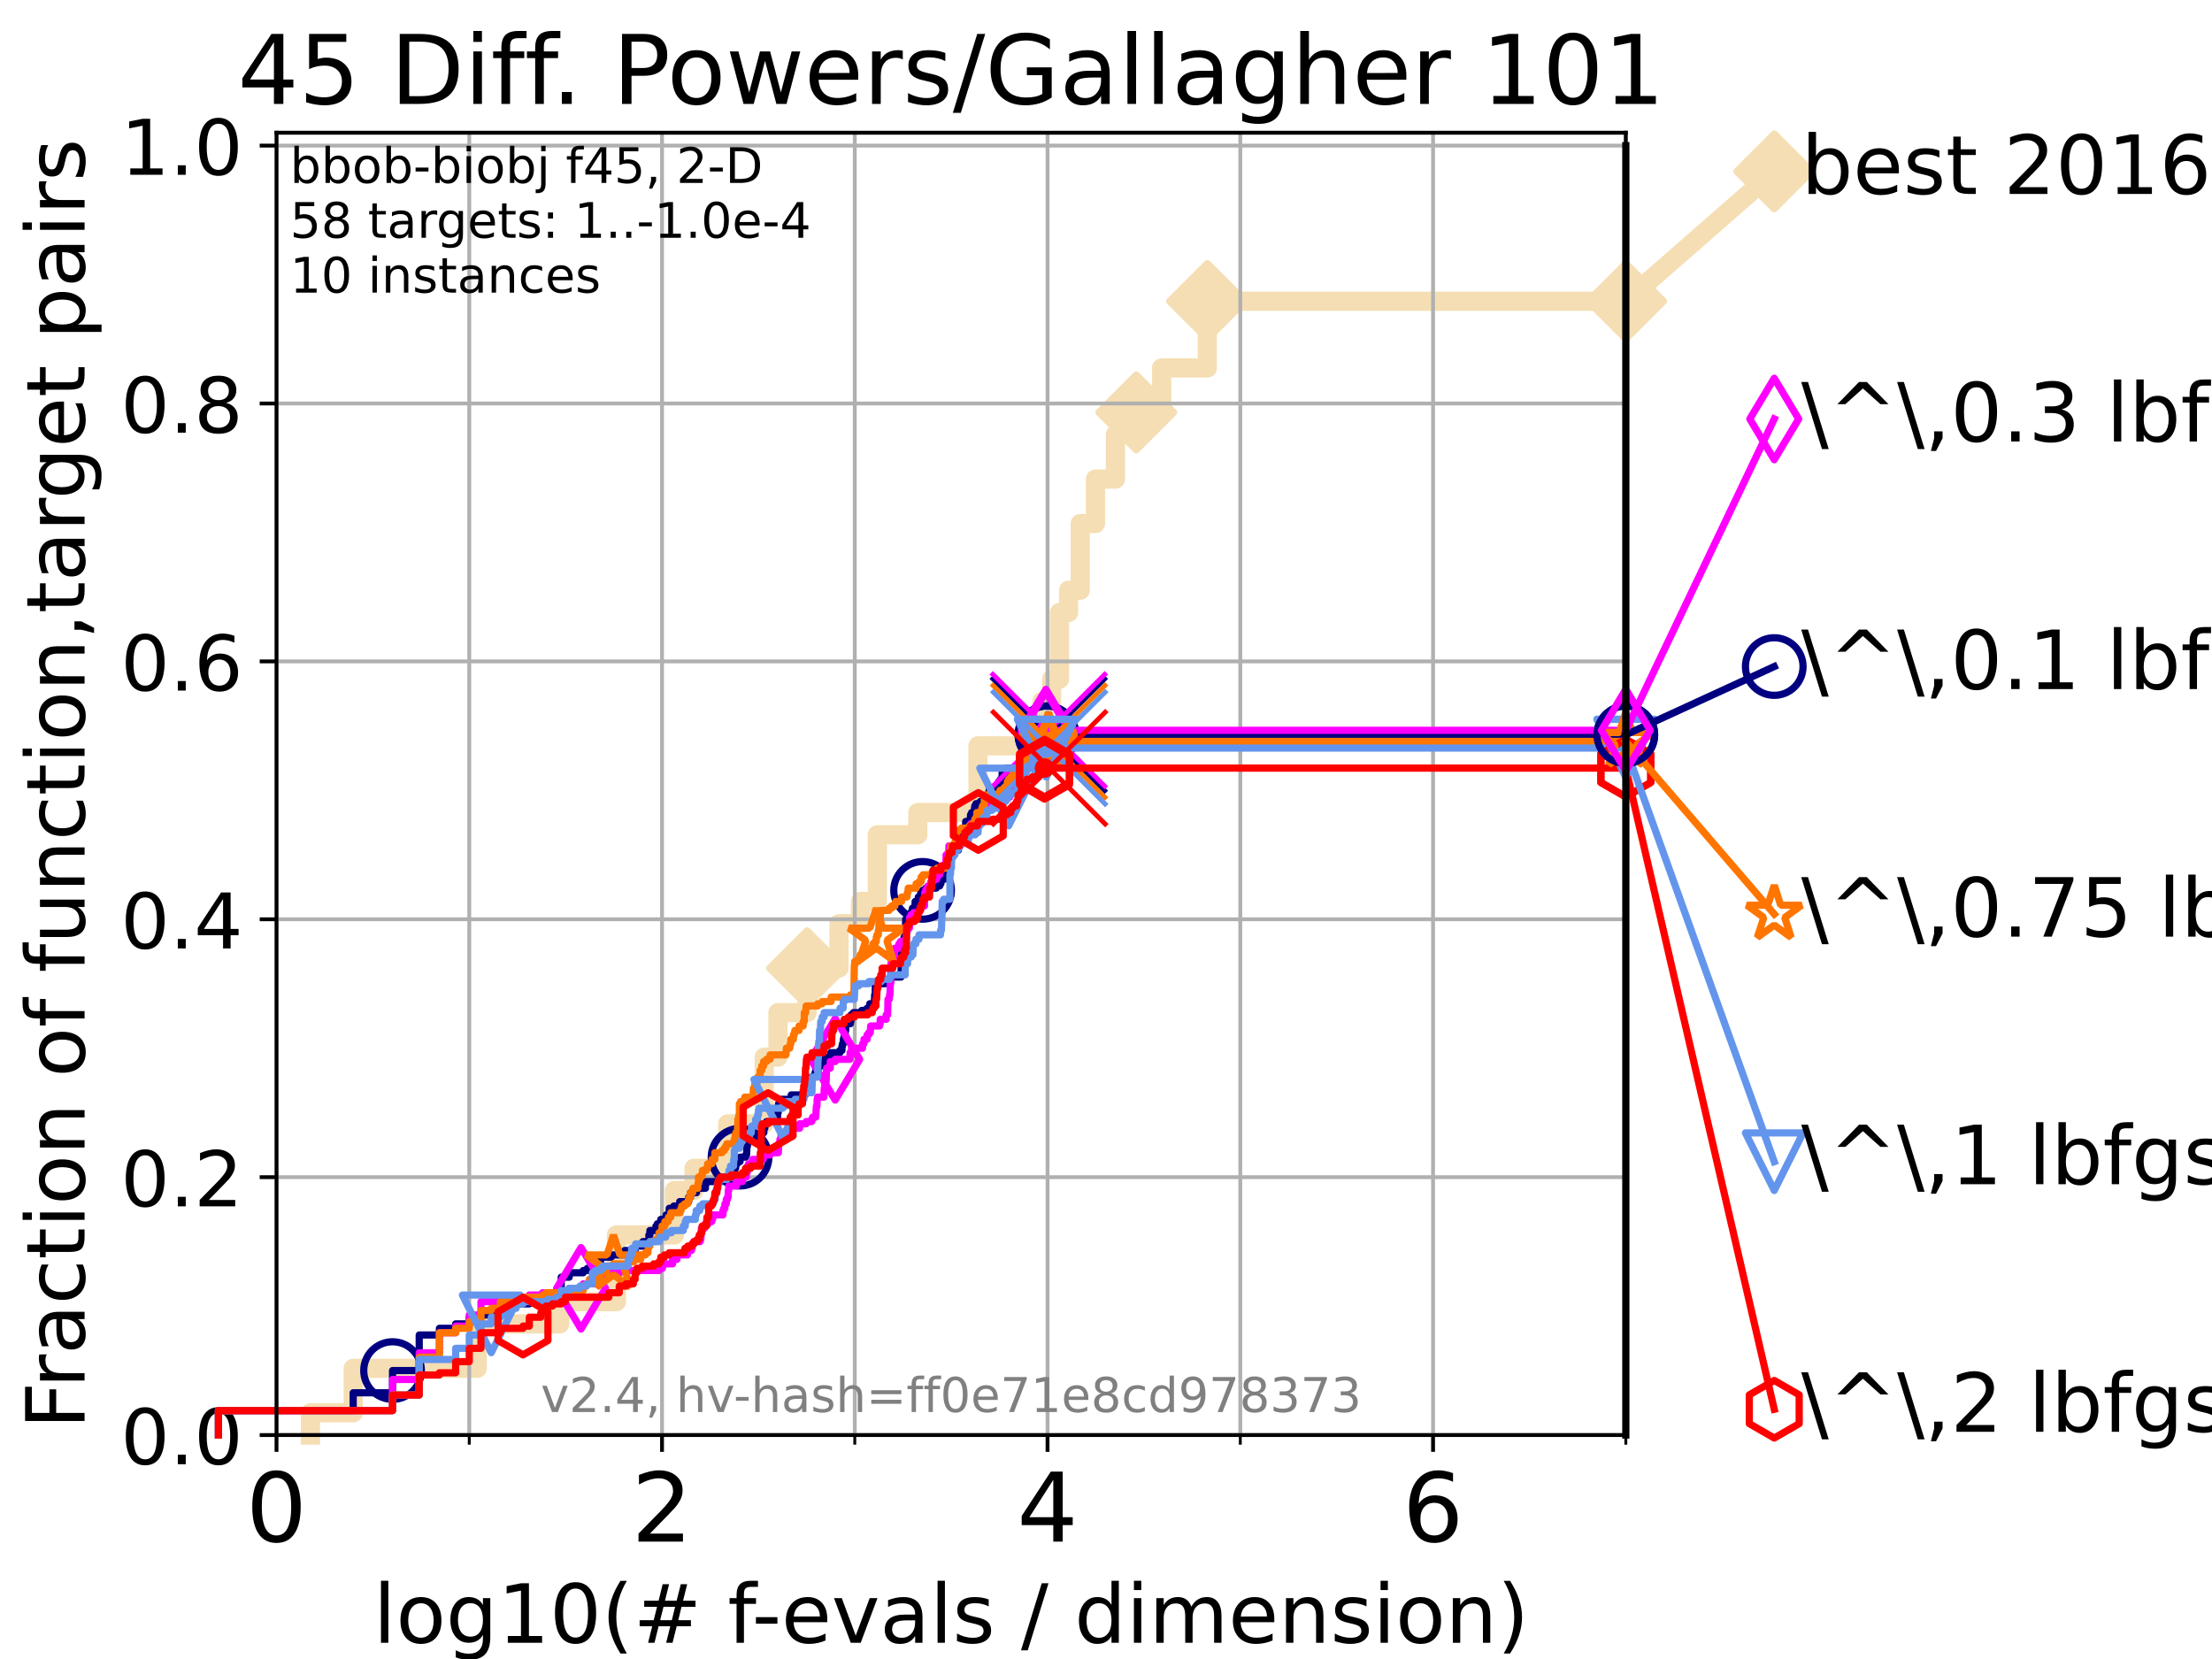 <?xml version="1.0" encoding="utf-8" standalone="no"?>
<!DOCTYPE svg PUBLIC "-//W3C//DTD SVG 1.1//EN"
  "http://www.w3.org/Graphics/SVG/1.1/DTD/svg11.dtd">
<!-- Created with matplotlib (https://matplotlib.org/) -->
<svg height="345.6pt" version="1.1" viewBox="0 0 460.8 345.6" width="460.8pt" xmlns="http://www.w3.org/2000/svg" xmlns:xlink="http://www.w3.org/1999/xlink">
 <defs>
  <style type="text/css">*{stroke-linecap:butt;stroke-linejoin:round;}</style>
 </defs>
 <g id="figure_1">
  <g id="patch_1">
   <path d="M 0 345.6 
L 460.8 345.6 
L 460.8 0 
L 0 0 
z
" style="fill:#ffffff;"/>
  </g>
  <g id="axes_1">
   <g id="patch_2">
    <path d="M 57.6 298.944 
L 338.688 298.944 
L 338.688 27.648 
L 57.6 27.648 
z
" style="fill:#ffffff;"/>
   </g>
   <g id="line2d_1">
    <path d="M 64.671 298.944 
L 64.671 294.313 
L 73.579 294.313 
L 73.579 285.05 
L 99.418 285.05 
L 99.418 275.788 
L 116.621 275.788 
L 116.621 271.157 
L 128.411 271.157 
L 128.411 257.263 
L 140.499 257.263 
L 140.499 248.001 
L 144.57 248.001 
L 144.57 243.37 
L 151.582 243.37 
L 151.582 234.107 
L 159.201 234.107 
L 159.201 220.214 
L 162.065 220.214 
L 162.065 210.951 
L 168.125 210.951 
L 168.125 201.689 
L 174.775 201.689 
L 174.775 192.426 
L 179.254 192.426 
L 179.254 187.795 
L 182.769 187.795 
L 182.769 173.901 
L 191.203 173.901 
L 191.203 169.27 
L 203.733 169.27 
L 203.733 155.377 
L 217.07 155.377 
L 217.07 146.114 
L 219.076 146.114 
L 219.076 141.483 
L 220.716 141.483 
L 220.716 127.589 
L 222.607 127.589 
L 222.607 122.958 
L 225.032 122.958 
L 225.032 109.065 
L 228.209 109.065 
L 228.209 99.802 
L 232.365 99.802 
L 232.365 90.54 
L 236.709 90.54 
L 236.709 85.909 
L 241.995 85.909 
L 241.995 76.646 
L 251.508 76.646 
L 251.508 62.753 
L 338.688 62.753 
" style="fill:none;stroke:#f5deb3;stroke-linecap:square;stroke-width:4;"/>
   </g>
   <g id="line2d_2">
    <defs>
     <path d="M 0 7.778 
L 7.778 0 
L 0 -7.778 
L -7.778 0 
z
" id="m7f7f2781d0" style="stroke:#f5deb3;stroke-linejoin:miter;stroke-width:1.5;"/>
    </defs>
    <g>
     <use style="fill:#f5deb3;stroke:#f5deb3;stroke-linejoin:miter;stroke-width:1.5;" x="168.125" xlink:href="#m7f7f2781d0" y="201.689"/>
     <use style="fill:#f5deb3;stroke:#f5deb3;stroke-linejoin:miter;stroke-width:1.5;" x="236.709" xlink:href="#m7f7f2781d0" y="85.909"/>
     <use style="fill:#f5deb3;stroke:#f5deb3;stroke-linejoin:miter;stroke-width:1.5;" x="251.508" xlink:href="#m7f7f2781d0" y="62.753"/>
     <use style="fill:#f5deb3;stroke:#f5deb3;stroke-linejoin:miter;stroke-width:1.5;" x="251.508" xlink:href="#m7f7f2781d0" y="62.753"/>
     <use style="fill:#f5deb3;stroke:#f5deb3;stroke-linejoin:miter;stroke-width:1.5;" x="338.688" xlink:href="#m7f7f2781d0" y="62.753"/>
    </g>
   </g>
   <g id="line2d_3">
    <path style="fill:none;stroke:#f5deb3;stroke-linecap:square;stroke-width:4;"/>
    <g/>
   </g>
   <g id="line2d_4">
    <path d="M 338.688 62.753 
L 369.608 35.706 
" style="fill:none;stroke:#f5deb3;stroke-linecap:square;stroke-width:4;"/>
    <g>
     <use style="fill:#f5deb3;stroke:#f5deb3;stroke-linejoin:miter;stroke-width:1.5;" x="338.688" xlink:href="#m7f7f2781d0" y="62.753"/>
     <use style="fill:#f5deb3;stroke:#f5deb3;stroke-linejoin:miter;stroke-width:1.5;" x="369.608" xlink:href="#m7f7f2781d0" y="35.706"/>
    </g>
   </g>
   <g id="matplotlib.axis_1">
    <g id="xtick_1">
     <g id="line2d_5">
      <path clip-path="url(#pcf31f2ed55)" d="M 57.6 298.944 
L 57.6 27.648 
" style="fill:none;stroke:#b0b0b0;stroke-linecap:square;stroke-width:0.8;"/>
     </g>
     <g id="line2d_6">
      <defs>
       <path d="M 0 0 
L 0 3.5 
" id="m7ce790b435" style="stroke:#000000;stroke-width:0.8;"/>
      </defs>
      <g>
       <use style="stroke:#000000;stroke-width:0.8;" x="57.6" xlink:href="#m7ce790b435" y="298.944"/>
      </g>
     </g>
     <g id="text_1">
      <!-- 0 -->
      <g transform="translate(51.237 321.141)scale(0.2 -0.2)">
       <defs>
        <path d="M 31.781 66.406 
Q 24.172 66.406 20.328 58.906 
Q 16.5 51.422 16.5 36.375 
Q 16.5 21.391 20.328 13.891 
Q 24.172 6.391 31.781 6.391 
Q 39.453 6.391 43.281 13.891 
Q 47.125 21.391 47.125 36.375 
Q 47.125 51.422 43.281 58.906 
Q 39.453 66.406 31.781 66.406 
z
M 31.781 74.219 
Q 44.047 74.219 50.516 64.516 
Q 56.984 54.828 56.984 36.375 
Q 56.984 17.969 50.516 8.266 
Q 44.047 -1.422 31.781 -1.422 
Q 19.531 -1.422 13.062 8.266 
Q 6.594 17.969 6.594 36.375 
Q 6.594 54.828 13.062 64.516 
Q 19.531 74.219 31.781 74.219 
z
" id="DejaVuSans-48"/>
       </defs>
       <use xlink:href="#DejaVuSans-48"/>
      </g>
     </g>
    </g>
    <g id="xtick_2">
     <g id="line2d_7">
      <path clip-path="url(#pcf31f2ed55)" d="M 137.911 298.944 
L 137.911 27.648 
" style="fill:none;stroke:#b0b0b0;stroke-linecap:square;stroke-width:0.8;"/>
     </g>
     <g id="line2d_8">
      <g>
       <use style="stroke:#000000;stroke-width:0.8;" x="137.911" xlink:href="#m7ce790b435" y="298.944"/>
      </g>
     </g>
     <g id="text_2">
      <!-- 2 -->
      <g transform="translate(131.548 321.141)scale(0.2 -0.2)">
       <defs>
        <path d="M 19.188 8.297 
L 53.609 8.297 
L 53.609 0 
L 7.328 0 
L 7.328 8.297 
Q 12.938 14.109 22.625 23.891 
Q 32.328 33.688 34.812 36.531 
Q 39.547 41.844 41.422 45.531 
Q 43.312 49.219 43.312 52.781 
Q 43.312 58.594 39.234 62.25 
Q 35.156 65.922 28.609 65.922 
Q 23.969 65.922 18.812 64.312 
Q 13.672 62.703 7.812 59.422 
L 7.812 69.391 
Q 13.766 71.781 18.938 73 
Q 24.125 74.219 28.422 74.219 
Q 39.75 74.219 46.484 68.547 
Q 53.219 62.891 53.219 53.422 
Q 53.219 48.922 51.531 44.891 
Q 49.859 40.875 45.406 35.406 
Q 44.188 33.984 37.641 27.219 
Q 31.109 20.453 19.188 8.297 
z
" id="DejaVuSans-50"/>
       </defs>
       <use xlink:href="#DejaVuSans-50"/>
      </g>
     </g>
    </g>
    <g id="xtick_3">
     <g id="line2d_9">
      <path clip-path="url(#pcf31f2ed55)" d="M 218.222 298.944 
L 218.222 27.648 
" style="fill:none;stroke:#b0b0b0;stroke-linecap:square;stroke-width:0.8;"/>
     </g>
     <g id="line2d_10">
      <g>
       <use style="stroke:#000000;stroke-width:0.8;" x="218.222" xlink:href="#m7ce790b435" y="298.944"/>
      </g>
     </g>
     <g id="text_3">
      <!-- 4 -->
      <g transform="translate(211.859 321.141)scale(0.2 -0.2)">
       <defs>
        <path d="M 37.797 64.312 
L 12.891 25.391 
L 37.797 25.391 
z
M 35.203 72.906 
L 47.609 72.906 
L 47.609 25.391 
L 58.016 25.391 
L 58.016 17.188 
L 47.609 17.188 
L 47.609 0 
L 37.797 0 
L 37.797 17.188 
L 4.891 17.188 
L 4.891 26.703 
z
" id="DejaVuSans-52"/>
       </defs>
       <use xlink:href="#DejaVuSans-52"/>
      </g>
     </g>
    </g>
    <g id="xtick_4">
     <g id="line2d_11">
      <path clip-path="url(#pcf31f2ed55)" d="M 298.533 298.944 
L 298.533 27.648 
" style="fill:none;stroke:#b0b0b0;stroke-linecap:square;stroke-width:0.8;"/>
     </g>
     <g id="line2d_12">
      <g>
       <use style="stroke:#000000;stroke-width:0.8;" x="298.533" xlink:href="#m7ce790b435" y="298.944"/>
      </g>
     </g>
     <g id="text_4">
      <!-- 6 -->
      <g transform="translate(292.17 321.141)scale(0.2 -0.2)">
       <defs>
        <path d="M 33.016 40.375 
Q 26.375 40.375 22.484 35.828 
Q 18.609 31.297 18.609 23.391 
Q 18.609 15.531 22.484 10.953 
Q 26.375 6.391 33.016 6.391 
Q 39.656 6.391 43.531 10.953 
Q 47.406 15.531 47.406 23.391 
Q 47.406 31.297 43.531 35.828 
Q 39.656 40.375 33.016 40.375 
z
M 52.594 71.297 
L 52.594 62.312 
Q 48.875 64.062 45.094 64.984 
Q 41.312 65.922 37.594 65.922 
Q 27.828 65.922 22.672 59.328 
Q 17.531 52.734 16.797 39.406 
Q 19.672 43.656 24.016 45.922 
Q 28.375 48.188 33.594 48.188 
Q 44.578 48.188 50.953 41.516 
Q 57.328 34.859 57.328 23.391 
Q 57.328 12.156 50.688 5.359 
Q 44.047 -1.422 33.016 -1.422 
Q 20.359 -1.422 13.672 8.266 
Q 6.984 17.969 6.984 36.375 
Q 6.984 53.656 15.188 63.938 
Q 23.391 74.219 37.203 74.219 
Q 40.922 74.219 44.703 73.484 
Q 48.484 72.75 52.594 71.297 
z
" id="DejaVuSans-54"/>
       </defs>
       <use xlink:href="#DejaVuSans-54"/>
      </g>
     </g>
    </g>
    <g id="xtick_5">
     <g id="line2d_13">
      <path clip-path="url(#pcf31f2ed55)" d="M 97.755 298.944 
L 97.755 27.648 
" style="fill:none;stroke:#b0b0b0;stroke-linecap:square;stroke-width:0.8;"/>
     </g>
     <g id="line2d_14">
      <defs>
       <path d="M 0 0 
L 0 2 
" id="md177c28e9e" style="stroke:#000000;stroke-width:0.6;"/>
      </defs>
      <g>
       <use style="stroke:#000000;stroke-width:0.6;" x="97.755" xlink:href="#md177c28e9e" y="298.944"/>
      </g>
     </g>
    </g>
    <g id="xtick_6">
     <g id="line2d_15">
      <path clip-path="url(#pcf31f2ed55)" d="M 178.066 298.944 
L 178.066 27.648 
" style="fill:none;stroke:#b0b0b0;stroke-linecap:square;stroke-width:0.8;"/>
     </g>
     <g id="line2d_16">
      <g>
       <use style="stroke:#000000;stroke-width:0.6;" x="178.066" xlink:href="#md177c28e9e" y="298.944"/>
      </g>
     </g>
    </g>
    <g id="xtick_7">
     <g id="line2d_17">
      <path clip-path="url(#pcf31f2ed55)" d="M 258.377 298.944 
L 258.377 27.648 
" style="fill:none;stroke:#b0b0b0;stroke-linecap:square;stroke-width:0.8;"/>
     </g>
     <g id="line2d_18">
      <g>
       <use style="stroke:#000000;stroke-width:0.6;" x="258.377" xlink:href="#md177c28e9e" y="298.944"/>
      </g>
     </g>
    </g>
    <g id="xtick_8">
     <g id="line2d_19">
      <path clip-path="url(#pcf31f2ed55)" d="M 338.688 298.944 
L 338.688 27.648 
" style="fill:none;stroke:#b0b0b0;stroke-linecap:square;stroke-width:0.8;"/>
     </g>
     <g id="line2d_20">
      <g>
       <use style="stroke:#000000;stroke-width:0.6;" x="338.688" xlink:href="#md177c28e9e" y="298.944"/>
      </g>
     </g>
    </g>
    <g id="text_5">
     <!-- log10(# f-evals / dimension) -->
     <g transform="translate(77.764 342.218)scale(0.17 -0.17)">
      <defs>
       <path d="M 9.422 75.984 
L 18.406 75.984 
L 18.406 0 
L 9.422 0 
z
" id="DejaVuSans-108"/>
       <path d="M 30.609 48.391 
Q 23.391 48.391 19.188 42.75 
Q 14.984 37.109 14.984 27.297 
Q 14.984 17.484 19.156 11.844 
Q 23.344 6.203 30.609 6.203 
Q 37.797 6.203 41.984 11.859 
Q 46.188 17.531 46.188 27.297 
Q 46.188 37.016 41.984 42.703 
Q 37.797 48.391 30.609 48.391 
z
M 30.609 56 
Q 42.328 56 49.016 48.375 
Q 55.719 40.766 55.719 27.297 
Q 55.719 13.875 49.016 6.219 
Q 42.328 -1.422 30.609 -1.422 
Q 18.844 -1.422 12.172 6.219 
Q 5.516 13.875 5.516 27.297 
Q 5.516 40.766 12.172 48.375 
Q 18.844 56 30.609 56 
z
" id="DejaVuSans-111"/>
       <path d="M 45.406 27.984 
Q 45.406 37.75 41.375 43.109 
Q 37.359 48.484 30.078 48.484 
Q 22.859 48.484 18.828 43.109 
Q 14.797 37.75 14.797 27.984 
Q 14.797 18.266 18.828 12.891 
Q 22.859 7.516 30.078 7.516 
Q 37.359 7.516 41.375 12.891 
Q 45.406 18.266 45.406 27.984 
z
M 54.391 6.781 
Q 54.391 -7.172 48.188 -13.984 
Q 42 -20.797 29.203 -20.797 
Q 24.469 -20.797 20.266 -20.094 
Q 16.062 -19.391 12.109 -17.922 
L 12.109 -9.188 
Q 16.062 -11.328 19.922 -12.344 
Q 23.781 -13.375 27.781 -13.375 
Q 36.625 -13.375 41.016 -8.766 
Q 45.406 -4.156 45.406 5.172 
L 45.406 9.625 
Q 42.625 4.781 38.281 2.391 
Q 33.938 0 27.875 0 
Q 17.828 0 11.672 7.656 
Q 5.516 15.328 5.516 27.984 
Q 5.516 40.672 11.672 48.328 
Q 17.828 56 27.875 56 
Q 33.938 56 38.281 53.609 
Q 42.625 51.219 45.406 46.391 
L 45.406 54.688 
L 54.391 54.688 
z
" id="DejaVuSans-103"/>
       <path d="M 12.406 8.297 
L 28.516 8.297 
L 28.516 63.922 
L 10.984 60.406 
L 10.984 69.391 
L 28.422 72.906 
L 38.281 72.906 
L 38.281 8.297 
L 54.391 8.297 
L 54.391 0 
L 12.406 0 
z
" id="DejaVuSans-49"/>
       <path d="M 31 75.875 
Q 24.469 64.656 21.281 53.656 
Q 18.109 42.672 18.109 31.391 
Q 18.109 20.125 21.312 9.062 
Q 24.516 -2 31 -13.188 
L 23.188 -13.188 
Q 15.875 -1.703 12.234 9.375 
Q 8.594 20.453 8.594 31.391 
Q 8.594 42.281 12.203 53.312 
Q 15.828 64.359 23.188 75.875 
z
" id="DejaVuSans-40"/>
       <path d="M 51.125 44 
L 36.922 44 
L 32.812 27.688 
L 47.125 27.688 
z
M 43.797 71.781 
L 38.719 51.516 
L 52.984 51.516 
L 58.109 71.781 
L 65.922 71.781 
L 60.891 51.516 
L 76.125 51.516 
L 76.125 44 
L 58.984 44 
L 54.984 27.688 
L 70.516 27.688 
L 70.516 20.219 
L 53.078 20.219 
L 48 0 
L 40.188 0 
L 45.219 20.219 
L 30.906 20.219 
L 25.875 0 
L 18.016 0 
L 23.094 20.219 
L 7.719 20.219 
L 7.719 27.688 
L 24.906 27.688 
L 29 44 
L 13.281 44 
L 13.281 51.516 
L 30.906 51.516 
L 35.891 71.781 
z
" id="DejaVuSans-35"/>
       <path id="DejaVuSans-32"/>
       <path d="M 37.109 75.984 
L 37.109 68.5 
L 28.516 68.5 
Q 23.688 68.5 21.797 66.547 
Q 19.922 64.594 19.922 59.516 
L 19.922 54.688 
L 34.719 54.688 
L 34.719 47.703 
L 19.922 47.703 
L 19.922 0 
L 10.891 0 
L 10.891 47.703 
L 2.297 47.703 
L 2.297 54.688 
L 10.891 54.688 
L 10.891 58.5 
Q 10.891 67.625 15.141 71.797 
Q 19.391 75.984 28.609 75.984 
z
" id="DejaVuSans-102"/>
       <path d="M 4.891 31.391 
L 31.203 31.391 
L 31.203 23.391 
L 4.891 23.391 
z
" id="DejaVuSans-45"/>
       <path d="M 56.203 29.594 
L 56.203 25.203 
L 14.891 25.203 
Q 15.484 15.922 20.484 11.062 
Q 25.484 6.203 34.422 6.203 
Q 39.594 6.203 44.453 7.469 
Q 49.312 8.734 54.109 11.281 
L 54.109 2.781 
Q 49.266 0.734 44.188 -0.344 
Q 39.109 -1.422 33.891 -1.422 
Q 20.797 -1.422 13.156 6.188 
Q 5.516 13.812 5.516 26.812 
Q 5.516 40.234 12.766 48.109 
Q 20.016 56 32.328 56 
Q 43.359 56 49.781 48.891 
Q 56.203 41.797 56.203 29.594 
z
M 47.219 32.234 
Q 47.125 39.594 43.094 43.984 
Q 39.062 48.391 32.422 48.391 
Q 24.906 48.391 20.391 44.141 
Q 15.875 39.891 15.188 32.172 
z
" id="DejaVuSans-101"/>
       <path d="M 2.984 54.688 
L 12.5 54.688 
L 29.594 8.797 
L 46.688 54.688 
L 56.203 54.688 
L 35.688 0 
L 23.484 0 
z
" id="DejaVuSans-118"/>
       <path d="M 34.281 27.484 
Q 23.391 27.484 19.188 25 
Q 14.984 22.516 14.984 16.5 
Q 14.984 11.719 18.141 8.906 
Q 21.297 6.109 26.703 6.109 
Q 34.188 6.109 38.703 11.406 
Q 43.219 16.703 43.219 25.484 
L 43.219 27.484 
z
M 52.203 31.203 
L 52.203 0 
L 43.219 0 
L 43.219 8.297 
Q 40.141 3.328 35.547 0.953 
Q 30.953 -1.422 24.312 -1.422 
Q 15.922 -1.422 10.953 3.297 
Q 6 8.016 6 15.922 
Q 6 25.141 12.172 29.828 
Q 18.359 34.516 30.609 34.516 
L 43.219 34.516 
L 43.219 35.406 
Q 43.219 41.609 39.141 45 
Q 35.062 48.391 27.688 48.391 
Q 23 48.391 18.547 47.266 
Q 14.109 46.141 10.016 43.891 
L 10.016 52.203 
Q 14.938 54.109 19.578 55.047 
Q 24.219 56 28.609 56 
Q 40.484 56 46.344 49.844 
Q 52.203 43.703 52.203 31.203 
z
" id="DejaVuSans-97"/>
       <path d="M 44.281 53.078 
L 44.281 44.578 
Q 40.484 46.531 36.375 47.5 
Q 32.281 48.484 27.875 48.484 
Q 21.188 48.484 17.844 46.438 
Q 14.5 44.391 14.5 40.281 
Q 14.5 37.156 16.891 35.375 
Q 19.281 33.594 26.516 31.984 
L 29.594 31.297 
Q 39.156 29.25 43.188 25.516 
Q 47.219 21.781 47.219 15.094 
Q 47.219 7.469 41.188 3.016 
Q 35.156 -1.422 24.609 -1.422 
Q 20.219 -1.422 15.453 -0.562 
Q 10.688 0.297 5.422 2 
L 5.422 11.281 
Q 10.406 8.688 15.234 7.391 
Q 20.062 6.109 24.812 6.109 
Q 31.156 6.109 34.562 8.281 
Q 37.984 10.453 37.984 14.406 
Q 37.984 18.062 35.516 20.016 
Q 33.062 21.969 24.703 23.781 
L 21.578 24.516 
Q 13.234 26.266 9.516 29.906 
Q 5.812 33.547 5.812 39.891 
Q 5.812 47.609 11.281 51.797 
Q 16.75 56 26.812 56 
Q 31.781 56 36.172 55.266 
Q 40.578 54.547 44.281 53.078 
z
" id="DejaVuSans-115"/>
       <path d="M 25.391 72.906 
L 33.688 72.906 
L 8.297 -9.281 
L 0 -9.281 
z
" id="DejaVuSans-47"/>
       <path d="M 45.406 46.391 
L 45.406 75.984 
L 54.391 75.984 
L 54.391 0 
L 45.406 0 
L 45.406 8.203 
Q 42.578 3.328 38.25 0.953 
Q 33.938 -1.422 27.875 -1.422 
Q 17.969 -1.422 11.734 6.484 
Q 5.516 14.406 5.516 27.297 
Q 5.516 40.188 11.734 48.094 
Q 17.969 56 27.875 56 
Q 33.938 56 38.25 53.625 
Q 42.578 51.266 45.406 46.391 
z
M 14.797 27.297 
Q 14.797 17.391 18.875 11.75 
Q 22.953 6.109 30.078 6.109 
Q 37.203 6.109 41.297 11.75 
Q 45.406 17.391 45.406 27.297 
Q 45.406 37.203 41.297 42.844 
Q 37.203 48.484 30.078 48.484 
Q 22.953 48.484 18.875 42.844 
Q 14.797 37.203 14.797 27.297 
z
" id="DejaVuSans-100"/>
       <path d="M 9.422 54.688 
L 18.406 54.688 
L 18.406 0 
L 9.422 0 
z
M 9.422 75.984 
L 18.406 75.984 
L 18.406 64.594 
L 9.422 64.594 
z
" id="DejaVuSans-105"/>
       <path d="M 52 44.188 
Q 55.375 50.25 60.062 53.125 
Q 64.75 56 71.094 56 
Q 79.641 56 84.281 50.016 
Q 88.922 44.047 88.922 33.016 
L 88.922 0 
L 79.891 0 
L 79.891 32.719 
Q 79.891 40.578 77.094 44.375 
Q 74.312 48.188 68.609 48.188 
Q 61.625 48.188 57.562 43.547 
Q 53.516 38.922 53.516 30.906 
L 53.516 0 
L 44.484 0 
L 44.484 32.719 
Q 44.484 40.625 41.703 44.406 
Q 38.922 48.188 33.109 48.188 
Q 26.219 48.188 22.156 43.531 
Q 18.109 38.875 18.109 30.906 
L 18.109 0 
L 9.078 0 
L 9.078 54.688 
L 18.109 54.688 
L 18.109 46.188 
Q 21.188 51.219 25.484 53.609 
Q 29.781 56 35.688 56 
Q 41.656 56 45.828 52.969 
Q 50 49.953 52 44.188 
z
" id="DejaVuSans-109"/>
       <path d="M 54.891 33.016 
L 54.891 0 
L 45.906 0 
L 45.906 32.719 
Q 45.906 40.484 42.875 44.328 
Q 39.844 48.188 33.797 48.188 
Q 26.516 48.188 22.312 43.547 
Q 18.109 38.922 18.109 30.906 
L 18.109 0 
L 9.078 0 
L 9.078 54.688 
L 18.109 54.688 
L 18.109 46.188 
Q 21.344 51.125 25.703 53.562 
Q 30.078 56 35.797 56 
Q 45.219 56 50.047 50.172 
Q 54.891 44.344 54.891 33.016 
z
" id="DejaVuSans-110"/>
       <path d="M 8.016 75.875 
L 15.828 75.875 
Q 23.141 64.359 26.781 53.312 
Q 30.422 42.281 30.422 31.391 
Q 30.422 20.453 26.781 9.375 
Q 23.141 -1.703 15.828 -13.188 
L 8.016 -13.188 
Q 14.5 -2 17.703 9.062 
Q 20.906 20.125 20.906 31.391 
Q 20.906 42.672 17.703 53.656 
Q 14.5 64.656 8.016 75.875 
z
" id="DejaVuSans-41"/>
      </defs>
      <use xlink:href="#DejaVuSans-108"/>
      <use x="27.783" xlink:href="#DejaVuSans-111"/>
      <use x="88.965" xlink:href="#DejaVuSans-103"/>
      <use x="152.441" xlink:href="#DejaVuSans-49"/>
      <use x="216.064" xlink:href="#DejaVuSans-48"/>
      <use x="279.688" xlink:href="#DejaVuSans-40"/>
      <use x="318.701" xlink:href="#DejaVuSans-35"/>
      <use x="402.49" xlink:href="#DejaVuSans-32"/>
      <use x="434.277" xlink:href="#DejaVuSans-102"/>
      <use x="463.982" xlink:href="#DejaVuSans-45"/>
      <use x="500.066" xlink:href="#DejaVuSans-101"/>
      <use x="561.59" xlink:href="#DejaVuSans-118"/>
      <use x="620.77" xlink:href="#DejaVuSans-97"/>
      <use x="682.049" xlink:href="#DejaVuSans-108"/>
      <use x="709.832" xlink:href="#DejaVuSans-115"/>
      <use x="761.932" xlink:href="#DejaVuSans-32"/>
      <use x="793.719" xlink:href="#DejaVuSans-47"/>
      <use x="827.41" xlink:href="#DejaVuSans-32"/>
      <use x="859.197" xlink:href="#DejaVuSans-100"/>
      <use x="922.674" xlink:href="#DejaVuSans-105"/>
      <use x="950.457" xlink:href="#DejaVuSans-109"/>
      <use x="1047.869" xlink:href="#DejaVuSans-101"/>
      <use x="1109.393" xlink:href="#DejaVuSans-110"/>
      <use x="1172.771" xlink:href="#DejaVuSans-115"/>
      <use x="1224.871" xlink:href="#DejaVuSans-105"/>
      <use x="1252.654" xlink:href="#DejaVuSans-111"/>
      <use x="1313.836" xlink:href="#DejaVuSans-110"/>
      <use x="1377.215" xlink:href="#DejaVuSans-41"/>
     </g>
    </g>
   </g>
   <g id="matplotlib.axis_2">
    <g id="ytick_1">
     <g id="line2d_21">
      <path clip-path="url(#pcf31f2ed55)" d="M 57.6 298.944 
L 338.688 298.944 
" style="fill:none;stroke:#b0b0b0;stroke-linecap:square;stroke-width:0.8;"/>
     </g>
     <g id="line2d_22">
      <defs>
       <path d="M 0 0 
L -3.5 0 
" id="mf191c2d6e4" style="stroke:#000000;stroke-width:0.8;"/>
      </defs>
      <g>
       <use style="stroke:#000000;stroke-width:0.8;" x="57.6" xlink:href="#mf191c2d6e4" y="298.944"/>
      </g>
     </g>
     <g id="text_6">
      <!-- 0.0 -->
      <g transform="translate(25.155 305.023)scale(0.16 -0.16)">
       <defs>
        <path d="M 10.688 12.406 
L 21 12.406 
L 21 0 
L 10.688 0 
z
" id="DejaVuSans-46"/>
       </defs>
       <use xlink:href="#DejaVuSans-48"/>
       <use x="63.623" xlink:href="#DejaVuSans-46"/>
       <use x="95.41" xlink:href="#DejaVuSans-48"/>
      </g>
     </g>
    </g>
    <g id="ytick_2">
     <g id="line2d_23">
      <path clip-path="url(#pcf31f2ed55)" d="M 57.6 245.222 
L 338.688 245.222 
" style="fill:none;stroke:#b0b0b0;stroke-linecap:square;stroke-width:0.8;"/>
     </g>
     <g id="line2d_24">
      <g>
       <use style="stroke:#000000;stroke-width:0.8;" x="57.6" xlink:href="#mf191c2d6e4" y="245.222"/>
      </g>
     </g>
     <g id="text_7">
      <!-- 0.2 -->
      <g transform="translate(25.155 251.301)scale(0.16 -0.16)">
       <use xlink:href="#DejaVuSans-48"/>
       <use x="63.623" xlink:href="#DejaVuSans-46"/>
       <use x="95.41" xlink:href="#DejaVuSans-50"/>
      </g>
     </g>
    </g>
    <g id="ytick_3">
     <g id="line2d_25">
      <path clip-path="url(#pcf31f2ed55)" d="M 57.6 191.5 
L 338.688 191.5 
" style="fill:none;stroke:#b0b0b0;stroke-linecap:square;stroke-width:0.8;"/>
     </g>
     <g id="line2d_26">
      <g>
       <use style="stroke:#000000;stroke-width:0.8;" x="57.6" xlink:href="#mf191c2d6e4" y="191.5"/>
      </g>
     </g>
     <g id="text_8">
      <!-- 0.4 -->
      <g transform="translate(25.155 197.579)scale(0.16 -0.16)">
       <use xlink:href="#DejaVuSans-48"/>
       <use x="63.623" xlink:href="#DejaVuSans-46"/>
       <use x="95.41" xlink:href="#DejaVuSans-52"/>
      </g>
     </g>
    </g>
    <g id="ytick_4">
     <g id="line2d_27">
      <path clip-path="url(#pcf31f2ed55)" d="M 57.6 137.778 
L 338.688 137.778 
" style="fill:none;stroke:#b0b0b0;stroke-linecap:square;stroke-width:0.8;"/>
     </g>
     <g id="line2d_28">
      <g>
       <use style="stroke:#000000;stroke-width:0.8;" x="57.6" xlink:href="#mf191c2d6e4" y="137.778"/>
      </g>
     </g>
     <g id="text_9">
      <!-- 0.6 -->
      <g transform="translate(25.155 143.857)scale(0.16 -0.16)">
       <use xlink:href="#DejaVuSans-48"/>
       <use x="63.623" xlink:href="#DejaVuSans-46"/>
       <use x="95.41" xlink:href="#DejaVuSans-54"/>
      </g>
     </g>
    </g>
    <g id="ytick_5">
     <g id="line2d_29">
      <path clip-path="url(#pcf31f2ed55)" d="M 57.6 84.056 
L 338.688 84.056 
" style="fill:none;stroke:#b0b0b0;stroke-linecap:square;stroke-width:0.8;"/>
     </g>
     <g id="line2d_30">
      <g>
       <use style="stroke:#000000;stroke-width:0.8;" x="57.6" xlink:href="#mf191c2d6e4" y="84.056"/>
      </g>
     </g>
     <g id="text_10">
      <!-- 0.8 -->
      <g transform="translate(25.155 90.135)scale(0.16 -0.16)">
       <defs>
        <path d="M 31.781 34.625 
Q 24.75 34.625 20.719 30.859 
Q 16.703 27.094 16.703 20.516 
Q 16.703 13.922 20.719 10.156 
Q 24.75 6.391 31.781 6.391 
Q 38.812 6.391 42.859 10.172 
Q 46.922 13.969 46.922 20.516 
Q 46.922 27.094 42.891 30.859 
Q 38.875 34.625 31.781 34.625 
z
M 21.922 38.812 
Q 15.578 40.375 12.031 44.719 
Q 8.5 49.078 8.5 55.328 
Q 8.5 64.062 14.719 69.141 
Q 20.953 74.219 31.781 74.219 
Q 42.672 74.219 48.875 69.141 
Q 55.078 64.062 55.078 55.328 
Q 55.078 49.078 51.531 44.719 
Q 48 40.375 41.703 38.812 
Q 48.828 37.156 52.797 32.312 
Q 56.781 27.484 56.781 20.516 
Q 56.781 9.906 50.312 4.234 
Q 43.844 -1.422 31.781 -1.422 
Q 19.734 -1.422 13.25 4.234 
Q 6.781 9.906 6.781 20.516 
Q 6.781 27.484 10.781 32.312 
Q 14.797 37.156 21.922 38.812 
z
M 18.312 54.391 
Q 18.312 48.734 21.844 45.562 
Q 25.391 42.391 31.781 42.391 
Q 38.141 42.391 41.719 45.562 
Q 45.312 48.734 45.312 54.391 
Q 45.312 60.062 41.719 63.234 
Q 38.141 66.406 31.781 66.406 
Q 25.391 66.406 21.844 63.234 
Q 18.312 60.062 18.312 54.391 
z
" id="DejaVuSans-56"/>
       </defs>
       <use xlink:href="#DejaVuSans-48"/>
       <use x="63.623" xlink:href="#DejaVuSans-46"/>
       <use x="95.41" xlink:href="#DejaVuSans-56"/>
      </g>
     </g>
    </g>
    <g id="ytick_6">
     <g id="line2d_31">
      <path clip-path="url(#pcf31f2ed55)" d="M 57.6 30.334 
L 338.688 30.334 
" style="fill:none;stroke:#b0b0b0;stroke-linecap:square;stroke-width:0.8;"/>
     </g>
     <g id="line2d_32">
      <g>
       <use style="stroke:#000000;stroke-width:0.8;" x="57.6" xlink:href="#mf191c2d6e4" y="30.334"/>
      </g>
     </g>
     <g id="text_11">
      <!-- 1.0 -->
      <g transform="translate(25.155 36.413)scale(0.16 -0.16)">
       <use xlink:href="#DejaVuSans-49"/>
       <use x="63.623" xlink:href="#DejaVuSans-46"/>
       <use x="95.41" xlink:href="#DejaVuSans-48"/>
      </g>
     </g>
    </g>
    <g id="text_12">
     <!-- Fraction of function,target pairs -->
     <g transform="translate(17.62 297.681)rotate(-90)scale(0.17 -0.17)">
      <defs>
       <path d="M 9.812 72.906 
L 51.703 72.906 
L 51.703 64.594 
L 19.672 64.594 
L 19.672 43.109 
L 48.578 43.109 
L 48.578 34.812 
L 19.672 34.812 
L 19.672 0 
L 9.812 0 
z
" id="DejaVuSans-70"/>
       <path d="M 41.109 46.297 
Q 39.594 47.172 37.812 47.578 
Q 36.031 48 33.891 48 
Q 26.266 48 22.188 43.047 
Q 18.109 38.094 18.109 28.812 
L 18.109 0 
L 9.078 0 
L 9.078 54.688 
L 18.109 54.688 
L 18.109 46.188 
Q 20.953 51.172 25.484 53.578 
Q 30.031 56 36.531 56 
Q 37.453 56 38.578 55.875 
Q 39.703 55.766 41.062 55.516 
z
" id="DejaVuSans-114"/>
       <path d="M 48.781 52.594 
L 48.781 44.188 
Q 44.969 46.297 41.141 47.344 
Q 37.312 48.391 33.406 48.391 
Q 24.656 48.391 19.812 42.844 
Q 14.984 37.312 14.984 27.297 
Q 14.984 17.281 19.812 11.734 
Q 24.656 6.203 33.406 6.203 
Q 37.312 6.203 41.141 7.25 
Q 44.969 8.297 48.781 10.406 
L 48.781 2.094 
Q 45.016 0.344 40.984 -0.531 
Q 36.969 -1.422 32.422 -1.422 
Q 20.062 -1.422 12.781 6.344 
Q 5.516 14.109 5.516 27.297 
Q 5.516 40.672 12.859 48.328 
Q 20.219 56 33.016 56 
Q 37.156 56 41.109 55.141 
Q 45.062 54.297 48.781 52.594 
z
" id="DejaVuSans-99"/>
       <path d="M 18.312 70.219 
L 18.312 54.688 
L 36.812 54.688 
L 36.812 47.703 
L 18.312 47.703 
L 18.312 18.016 
Q 18.312 11.328 20.141 9.422 
Q 21.969 7.516 27.594 7.516 
L 36.812 7.516 
L 36.812 0 
L 27.594 0 
Q 17.188 0 13.234 3.875 
Q 9.281 7.766 9.281 18.016 
L 9.281 47.703 
L 2.688 47.703 
L 2.688 54.688 
L 9.281 54.688 
L 9.281 70.219 
z
" id="DejaVuSans-116"/>
       <path d="M 8.5 21.578 
L 8.5 54.688 
L 17.484 54.688 
L 17.484 21.922 
Q 17.484 14.156 20.5 10.266 
Q 23.531 6.391 29.594 6.391 
Q 36.859 6.391 41.078 11.031 
Q 45.312 15.672 45.312 23.688 
L 45.312 54.688 
L 54.297 54.688 
L 54.297 0 
L 45.312 0 
L 45.312 8.406 
Q 42.047 3.422 37.719 1 
Q 33.406 -1.422 27.688 -1.422 
Q 18.266 -1.422 13.375 4.438 
Q 8.5 10.297 8.5 21.578 
z
M 31.109 56 
z
" id="DejaVuSans-117"/>
       <path d="M 11.719 12.406 
L 22.016 12.406 
L 22.016 4 
L 14.016 -11.625 
L 7.719 -11.625 
L 11.719 4 
z
" id="DejaVuSans-44"/>
       <path d="M 18.109 8.203 
L 18.109 -20.797 
L 9.078 -20.797 
L 9.078 54.688 
L 18.109 54.688 
L 18.109 46.391 
Q 20.953 51.266 25.266 53.625 
Q 29.594 56 35.594 56 
Q 45.562 56 51.781 48.094 
Q 58.016 40.188 58.016 27.297 
Q 58.016 14.406 51.781 6.484 
Q 45.562 -1.422 35.594 -1.422 
Q 29.594 -1.422 25.266 0.953 
Q 20.953 3.328 18.109 8.203 
z
M 48.688 27.297 
Q 48.688 37.203 44.609 42.844 
Q 40.531 48.484 33.406 48.484 
Q 26.266 48.484 22.188 42.844 
Q 18.109 37.203 18.109 27.297 
Q 18.109 17.391 22.188 11.75 
Q 26.266 6.109 33.406 6.109 
Q 40.531 6.109 44.609 11.75 
Q 48.688 17.391 48.688 27.297 
z
" id="DejaVuSans-112"/>
      </defs>
      <use xlink:href="#DejaVuSans-70"/>
      <use x="50.27" xlink:href="#DejaVuSans-114"/>
      <use x="91.383" xlink:href="#DejaVuSans-97"/>
      <use x="152.662" xlink:href="#DejaVuSans-99"/>
      <use x="207.643" xlink:href="#DejaVuSans-116"/>
      <use x="246.852" xlink:href="#DejaVuSans-105"/>
      <use x="274.635" xlink:href="#DejaVuSans-111"/>
      <use x="335.816" xlink:href="#DejaVuSans-110"/>
      <use x="399.195" xlink:href="#DejaVuSans-32"/>
      <use x="430.982" xlink:href="#DejaVuSans-111"/>
      <use x="492.164" xlink:href="#DejaVuSans-102"/>
      <use x="527.369" xlink:href="#DejaVuSans-32"/>
      <use x="559.156" xlink:href="#DejaVuSans-102"/>
      <use x="594.361" xlink:href="#DejaVuSans-117"/>
      <use x="657.74" xlink:href="#DejaVuSans-110"/>
      <use x="721.119" xlink:href="#DejaVuSans-99"/>
      <use x="776.1" xlink:href="#DejaVuSans-116"/>
      <use x="815.309" xlink:href="#DejaVuSans-105"/>
      <use x="843.092" xlink:href="#DejaVuSans-111"/>
      <use x="904.273" xlink:href="#DejaVuSans-110"/>
      <use x="967.652" xlink:href="#DejaVuSans-44"/>
      <use x="999.439" xlink:href="#DejaVuSans-116"/>
      <use x="1038.648" xlink:href="#DejaVuSans-97"/>
      <use x="1099.928" xlink:href="#DejaVuSans-114"/>
      <use x="1139.291" xlink:href="#DejaVuSans-103"/>
      <use x="1202.768" xlink:href="#DejaVuSans-101"/>
      <use x="1264.291" xlink:href="#DejaVuSans-116"/>
      <use x="1303.5" xlink:href="#DejaVuSans-32"/>
      <use x="1335.287" xlink:href="#DejaVuSans-112"/>
      <use x="1398.764" xlink:href="#DejaVuSans-97"/>
      <use x="1460.043" xlink:href="#DejaVuSans-105"/>
      <use x="1487.826" xlink:href="#DejaVuSans-114"/>
      <use x="1528.939" xlink:href="#DejaVuSans-115"/>
     </g>
    </g>
   </g>
   <g id="line2d_33">
    <defs>
     <path d="M 0 1.5 
C 0.398 1.5 0.779 1.342 1.061 1.061 
C 1.342 0.779 1.5 0.398 1.5 0 
C 1.5 -0.398 1.342 -0.779 1.061 -1.061 
C 0.779 -1.342 0.398 -1.5 0 -1.5 
C -0.398 -1.5 -0.779 -1.342 -1.061 -1.061 
C -1.342 -0.779 -1.5 -0.398 -1.5 0 
C -1.5 0.398 -1.342 0.779 -1.061 1.061 
C -0.779 1.342 -0.398 1.5 0 1.5 
z
" id="m7436d6aa83" style="stroke:#f5deb3;"/>
    </defs>
    <g>
     <use style="fill:#f5deb3;stroke:#f5deb3;" x="251.508" xlink:href="#m7436d6aa83" y="62.753"/>
     <use style="fill:#f5deb3;stroke:#f5deb3;" x="251.508" xlink:href="#m7436d6aa83" y="62.753"/>
    </g>
   </g>
   <g id="line2d_34">
    <defs>
     <path d="M 0 1.5 
C 0.398 1.5 0.779 1.342 1.061 1.061 
C 1.342 0.779 1.5 0.398 1.5 0 
C 1.5 -0.398 1.342 -0.779 1.061 -1.061 
C 0.779 -1.342 0.398 -1.5 0 -1.5 
C -0.398 -1.5 -0.779 -1.342 -1.061 -1.061 
C -1.342 -0.779 -1.5 -0.398 -1.5 0 
C -1.5 0.398 -1.342 0.779 -1.061 1.061 
C -0.779 1.342 -0.398 1.5 0 1.5 
z
" id="m0e91f58639" style="stroke:#000080;"/>
    </defs>
    <g>
     <use style="fill:#000080;stroke:#000080;" x="218.105" xlink:href="#m0e91f58639" y="153.061"/>
     <use style="fill:#000080;stroke:#000080;" x="218.105" xlink:href="#m0e91f58639" y="153.061"/>
    </g>
   </g>
   <g id="line2d_35">
    <path d="M 45.512 298.944 
L 45.512 293.85 
L 73.579 293.85 
L 73.579 290.145 
L 81.776 290.145 
L 81.776 285.514 
L 87.33 285.514 
L 87.33 278.104 
L 91.535 278.104 
L 91.535 276.714 
L 94.921 276.714 
L 94.921 275.788 
L 97.755 275.788 
L 97.755 274.399 
L 100.193 274.399 
L 100.193 273.935 
L 104.235 273.935 
L 104.235 273.472 
L 105.952 273.472 
L 105.952 272.083 
L 107.515 272.083 
L 107.515 271.62 
L 110.274 271.62 
L 110.274 271.157 
L 116.02 271.157 
L 116.02 268.841 
L 116.914 268.841 
L 116.914 266.062 
L 118.577 266.062 
L 118.577 265.136 
L 121.49 265.136 
L 121.49 264.673 
L 122.362 264.673 
L 122.362 264.21 
L 123.394 264.21 
L 123.394 263.284 
L 123.985 263.284 
L 123.985 262.821 
L 125.111 262.821 
L 125.111 261.894 
L 127.326 261.894 
L 127.326 261.431 
L 129.991 261.431 
L 129.991 260.968 
L 130.128 260.968 
L 130.128 260.505 
L 132.303 260.505 
L 132.303 260.042 
L 132.423 260.042 
L 132.423 259.579 
L 133.91 259.579 
L 133.91 258.653 
L 135.179 258.653 
L 135.179 257.263 
L 135.382 257.263 
L 135.382 256.337 
L 136.645 256.337 
L 136.645 255.411 
L 136.924 255.411 
L 136.924 254.948 
L 137.647 254.948 
L 137.647 254.021 
L 138.678 254.021 
L 138.762 253.095 
L 139.414 253.095 
L 139.414 251.706 
L 140.348 251.706 
L 140.348 251.243 
L 141.592 251.243 
L 141.592 250.316 
L 143.464 250.316 
L 143.464 249.39 
L 143.841 249.39 
L 143.841 248.464 
L 145.098 248.464 
L 145.155 247.538 
L 146.958 247.538 
L 146.958 246.611 
L 147.113 246.611 
L 147.113 246.148 
L 150.258 246.148 
L 150.258 245.222 
L 152.512 245.222 
L 152.512 244.759 
L 152.737 244.759 
L 152.737 244.296 
L 152.848 244.296 
L 152.848 243.833 
L 153.032 243.833 
L 153.032 243.37 
L 153.251 243.37 
L 153.251 242.443 
L 153.574 242.443 
L 153.574 241.98 
L 154.167 241.98 
L 154.167 241.054 
L 155.329 241.054 
L 155.329 240.591 
L 155.521 240.591 
L 155.616 238.738 
L 155.71 238.738 
L 155.742 237.349 
L 156.599 237.349 
L 156.599 236.886 
L 158.653 236.886 
L 158.653 235.96 
L 159.124 235.96 
L 159.124 235.033 
L 159.329 235.033 
L 159.329 234.107 
L 159.683 234.107 
L 159.683 233.644 
L 161.511 233.644 
L 161.511 233.181 
L 161.69 233.181 
L 161.69 232.718 
L 161.977 232.718 
L 161.977 231.792 
L 162.109 231.792 
L 162.174 229.939 
L 162.432 229.939 
L 162.432 229.013 
L 164.825 229.013 
L 164.825 228.087 
L 167.751 228.087 
L 167.751 227.16 
L 167.892 227.16 
L 167.892 226.234 
L 168.032 226.234 
L 168.032 225.771 
L 168.324 225.771 
L 168.324 225.308 
L 169.027 225.308 
L 169.027 224.382 
L 169.786 224.382 
L 169.786 223.455 
L 169.939 223.455 
L 169.939 222.529 
L 170.54 222.529 
L 170.54 222.066 
L 171.082 222.066 
L 171.082 221.14 
L 171.983 221.14 
L 171.983 220.214 
L 173.073 220.214 
L 173.073 219.287 
L 174.963 219.287 
L 174.963 218.824 
L 175.395 218.824 
L 175.395 217.898 
L 175.507 217.898 
L 175.507 217.435 
L 175.678 217.435 
L 175.678 216.509 
L 175.797 216.509 
L 175.797 216.045 
L 176.054 216.045 
L 176.073 214.656 
L 176.18 214.656 
L 176.18 213.267 
L 177.135 213.267 
L 177.135 212.804 
L 177.254 212.804 
L 177.291 211.414 
L 177.776 211.414 
L 177.776 210.951 
L 179.513 210.951 
L 179.513 210.488 
L 180.647 210.488 
L 180.647 210.025 
L 181.18 210.025 
L 181.18 209.099 
L 182.145 209.099 
L 182.207 207.246 
L 182.324 207.246 
L 182.344 205.394 
L 182.487 205.394 
L 182.487 204.931 
L 184.365 204.931 
L 184.365 204.467 
L 185.528 204.467 
L 185.528 203.541 
L 187.691 203.541 
L 187.796 198.447 
L 188.19 198.447 
L 188.19 197.984 
L 188.302 197.984 
L 188.331 195.205 
L 188.572 195.205 
L 188.667 191.5 
L 189.228 191.5 
L 189.228 191.037 
L 189.695 191.037 
L 189.766 190.111 
L 189.957 190.111 
L 189.957 189.648 
L 190.089 189.648 
L 190.089 189.184 
L 190.593 189.184 
L 190.64 187.795 
L 191.293 187.795 
L 191.293 186.869 
L 191.733 186.869 
L 191.805 185.943 
L 192.193 185.943 
L 192.193 185.479 
L 192.855 185.479 
L 192.855 185.016 
L 195.045 185.016 
L 195.045 184.553 
L 195.768 184.553 
L 195.768 184.09 
L 196.013 184.09 
L 196.013 183.164 
L 196.718 183.164 
L 196.772 181.311 
L 196.894 181.311 
L 196.929 179.922 
L 197.243 179.922 
L 197.243 178.996 
L 197.453 178.996 
L 197.508 178.07 
L 197.752 178.07 
L 197.752 177.606 
L 198.481 177.606 
L 198.481 177.143 
L 199.642 177.143 
L 199.703 173.901 
L 199.799 173.901 
L 199.799 173.438 
L 199.963 173.438 
L 199.963 172.975 
L 200.473 172.975 
L 200.473 172.512 
L 201.152 172.512 
L 201.163 171.123 
L 202.089 171.123 
L 202.179 169.733 
L 202.407 169.733 
L 202.407 169.27 
L 202.953 169.27 
L 203.054 167.881 
L 203.312 167.881 
L 203.312 167.418 
L 204.215 167.418 
L 204.215 166.955 
L 205.164 166.955 
L 205.239 166.028 
L 205.851 166.028 
L 205.904 165.102 
L 206.094 165.102 
L 206.094 164.176 
L 207.401 164.176 
L 207.401 163.713 
L 207.977 163.713 
L 208.056 162.787 
L 208.423 162.787 
L 208.423 162.323 
L 208.736 162.323 
L 208.766 160.934 
L 209.653 160.934 
L 209.653 160.008 
L 211.768 160.008 
L 211.768 159.545 
L 212.55 159.545 
L 212.55 159.082 
L 213.014 159.082 
L 213.014 158.155 
L 213.296 158.155 
L 213.302 157.229 
L 213.463 157.229 
L 213.463 156.303 
L 214.272 156.303 
L 214.366 154.45 
L 215.809 154.45 
L 215.809 153.987 
L 216.847 153.987 
L 216.847 153.524 
L 218.105 153.524 
L 218.105 153.061 
L 338.688 153.061 
L 338.688 153.061 
" style="fill:none;stroke:#000080;stroke-linecap:square;stroke-width:1.5;"/>
   </g>
   <g id="line2d_36">
    <defs>
     <path d="M 0 6 
C 1.591 6 3.117 5.368 4.243 4.243 
C 5.368 3.117 6 1.591 6 0 
C 6 -1.591 5.368 -3.117 4.243 -4.243 
C 3.117 -5.368 1.591 -6 0 -6 
C -1.591 -6 -3.117 -5.368 -4.243 -4.243 
C -5.368 -3.117 -6 -1.591 -6 0 
C -6 1.591 -5.368 3.117 -4.243 4.243 
C -3.117 5.368 -1.591 6 0 6 
z
" id="m1187e9dfb9" style="stroke:#000080;stroke-width:1.5;"/>
    </defs>
    <g>
     <use style="fill-opacity:0;stroke:#000080;stroke-width:1.5;" x="81.776" xlink:href="#m1187e9dfb9" y="285.514"/>
     <use style="fill-opacity:0;stroke:#000080;stroke-width:1.5;" x="154.167" xlink:href="#m1187e9dfb9" y="241.054"/>
     <use style="fill-opacity:0;stroke:#000080;stroke-width:1.5;" x="192.193" xlink:href="#m1187e9dfb9" y="185.479"/>
     <use style="fill-opacity:0;stroke:#000080;stroke-width:1.5;" x="218.105" xlink:href="#m1187e9dfb9" y="153.061"/>
     <use style="fill-opacity:0;stroke:#000080;stroke-width:1.5;" x="218.105" xlink:href="#m1187e9dfb9" y="153.061"/>
     <use style="fill-opacity:0;stroke:#000080;stroke-width:1.5;" x="338.688" xlink:href="#m1187e9dfb9" y="153.061"/>
    </g>
   </g>
   <g id="line2d_37">
    <path style="fill:none;stroke:#000080;stroke-linecap:square;stroke-width:1.5;"/>
    <g/>
   </g>
   <g id="line2d_38">
    <path clip-path="url(#pcf31f2ed55)" d="M 218.482 153.061 
" style="fill:none;stroke:#000080;stroke-linecap:square;stroke-width:1.5;"/>
    <defs>
     <path d="M -12 12 
L 12 -12 
M -12 -12 
L 12 12 
" id="m13ced18e79" style="stroke:#000080;"/>
    </defs>
    <g clip-path="url(#pcf31f2ed55)">
     <use style="fill:#000080;stroke:#000080;" x="218.482" xlink:href="#m13ced18e79" y="153.061"/>
    </g>
   </g>
   <g id="line2d_39">
    <defs>
     <path d="M 0 1.5 
C 0.398 1.5 0.779 1.342 1.061 1.061 
C 1.342 0.779 1.5 0.398 1.5 0 
C 1.5 -0.398 1.342 -0.779 1.061 -1.061 
C 0.779 -1.342 0.398 -1.5 0 -1.5 
C -0.398 -1.5 -0.779 -1.342 -1.061 -1.061 
C -1.342 -0.779 -1.5 -0.398 -1.5 0 
C -1.5 0.398 -1.342 0.779 -1.061 1.061 
C -0.779 1.342 -0.398 1.5 0 1.5 
z
" id="mae53751e27" style="stroke:#ff00ff;"/>
    </defs>
    <g>
     <use style="fill:#ff00ff;stroke:#ff00ff;" x="217.878" xlink:href="#mae53751e27" y="152.135"/>
     <use style="fill:#ff00ff;stroke:#ff00ff;" x="217.878" xlink:href="#mae53751e27" y="152.135"/>
    </g>
   </g>
   <g id="line2d_40">
    <path d="M 45.512 298.944 
L 45.512 293.85 
L 81.776 293.85 
L 81.776 287.366 
L 87.33 287.366 
L 87.33 281.809 
L 91.535 281.809 
L 91.535 277.64 
L 94.921 277.64 
L 94.921 276.251 
L 97.755 276.251 
L 97.755 273.935 
L 100.193 273.935 
L 100.193 271.157 
L 104.235 271.157 
L 104.235 270.231 
L 110.274 270.231 
L 110.274 269.767 
L 113.023 269.767 
L 113.023 269.304 
L 118.577 269.304 
L 118.577 268.378 
L 121.037 268.378 
L 121.037 267.915 
L 121.49 267.915 
L 121.49 267.452 
L 123.985 267.452 
L 123.985 266.989 
L 124.178 266.989 
L 124.178 265.599 
L 125.823 265.599 
L 125.823 265.136 
L 129.147 265.136 
L 129.147 264.673 
L 137.29 264.673 
L 137.29 264.21 
L 137.998 264.21 
L 137.998 263.284 
L 140.119 263.284 
L 140.119 262.357 
L 141.018 262.357 
L 141.018 261.431 
L 143.209 261.431 
L 143.209 260.505 
L 144.026 260.505 
L 144.026 260.042 
L 144.209 260.042 
L 144.209 259.116 
L 144.511 259.116 
L 144.511 258.653 
L 145.833 258.653 
L 145.833 258.189 
L 145.998 258.189 
L 146.107 255.874 
L 146.749 255.874 
L 146.749 255.411 
L 146.906 255.411 
L 146.906 254.948 
L 147.52 254.948 
L 147.52 254.484 
L 148.258 254.484 
L 148.258 254.021 
L 148.45 254.021 
L 148.45 253.095 
L 150.599 253.095 
L 150.599 252.169 
L 150.766 252.169 
L 150.766 251.706 
L 151.015 251.706 
L 151.015 250.779 
L 151.301 250.779 
L 151.301 249.853 
L 151.542 249.853 
L 151.542 249.39 
L 151.701 249.39 
L 151.701 248.001 
L 151.819 248.001 
L 151.819 247.075 
L 153.431 247.075 
L 153.431 246.148 
L 154.641 246.148 
L 154.641 245.222 
L 155.489 245.222 
L 155.489 244.296 
L 155.647 244.296 
L 155.742 242.906 
L 155.929 242.906 
L 155.929 242.443 
L 156.777 242.443 
L 156.777 241.517 
L 158.994 241.517 
L 158.994 240.591 
L 160.442 240.591 
L 160.442 240.128 
L 162.152 240.128 
L 162.217 238.275 
L 162.411 238.275 
L 162.475 237.349 
L 162.708 237.349 
L 162.708 236.423 
L 164.505 236.423 
L 164.505 235.96 
L 164.862 235.96 
L 164.862 235.033 
L 166.578 235.033 
L 166.578 234.107 
L 167.955 234.107 
L 167.955 233.644 
L 169.085 233.644 
L 169.085 233.181 
L 169.274 233.181 
L 169.274 232.718 
L 169.939 232.718 
L 170.036 230.865 
L 170.064 230.865 
L 170.064 230.402 
L 170.188 230.402 
L 170.229 229.013 
L 170.311 229.013 
L 170.311 228.55 
L 171.633 228.55 
L 171.709 226.697 
L 171.784 226.697 
L 171.859 225.308 
L 172.106 225.308 
L 172.191 222.529 
L 172.956 222.529 
L 172.956 221.14 
L 173.989 221.14 
L 173.989 220.677 
L 177.052 220.677 
L 177.08 219.287 
L 177.391 219.287 
L 177.391 218.361 
L 179.681 218.361 
L 179.681 217.435 
L 179.972 217.435 
L 179.972 216.509 
L 180.625 216.509 
L 180.625 215.582 
L 180.968 215.582 
L 180.968 215.119 
L 181.289 215.119 
L 181.376 213.73 
L 183.235 213.73 
L 183.235 213.267 
L 183.364 213.267 
L 183.364 212.34 
L 184.606 212.34 
L 184.606 211.414 
L 184.909 211.414 
L 184.98 208.172 
L 185.253 208.172 
L 185.305 207.246 
L 185.391 207.246 
L 185.466 204.931 
L 185.545 204.931 
L 185.613 200.762 
L 185.664 200.762 
L 185.664 199.836 
L 185.805 199.836 
L 185.805 199.373 
L 186.317 199.373 
L 186.426 197.521 
L 187.181 197.521 
L 187.269 196.594 
L 187.575 196.594 
L 187.575 196.131 
L 188.572 196.131 
L 188.572 195.668 
L 188.799 195.668 
L 188.842 193.816 
L 189.098 193.816 
L 189.098 193.353 
L 189.438 193.353 
L 189.528 191.037 
L 189.793 191.037 
L 189.793 190.574 
L 190.345 190.574 
L 190.345 190.111 
L 191.472 190.111 
L 191.472 189.648 
L 191.657 189.648 
L 191.657 189.184 
L 191.892 189.184 
L 191.892 188.721 
L 192.595 188.721 
L 192.652 185.943 
L 192.825 185.943 
L 192.825 185.479 
L 193.103 185.479 
L 193.103 185.016 
L 193.319 185.016 
L 193.319 184.553 
L 193.923 184.553 
L 193.923 183.627 
L 194.418 183.627 
L 194.418 183.164 
L 195.118 183.164 
L 195.118 182.238 
L 195.736 182.238 
L 195.736 181.311 
L 196.149 181.311 
L 196.245 180.385 
L 196.903 180.385 
L 196.903 179.922 
L 197.027 179.922 
L 197.091 178.07 
L 197.479 178.07 
L 197.479 177.606 
L 197.645 177.606 
L 197.67 176.217 
L 200.109 176.217 
L 200.109 175.291 
L 201.031 175.291 
L 201.031 173.901 
L 202.085 173.901 
L 202.185 172.975 
L 202.214 172.975 
L 202.218 171.586 
L 203.24 171.586 
L 203.24 171.123 
L 203.461 171.123 
L 203.461 170.66 
L 204.71 170.66 
L 204.71 170.196 
L 204.928 170.196 
L 204.928 169.733 
L 205.208 169.733 
L 205.208 169.27 
L 205.612 169.27 
L 205.612 168.344 
L 206.188 168.344 
L 206.188 167.881 
L 206.3 167.881 
L 206.3 167.418 
L 206.467 167.418 
L 206.467 166.955 
L 208.74 166.955 
L 208.74 166.492 
L 209.837 166.492 
L 209.837 166.028 
L 210.36 166.028 
L 210.36 165.102 
L 210.593 165.102 
L 210.593 164.639 
L 210.736 164.639 
L 210.736 164.176 
L 211.09 164.176 
L 211.09 163.713 
L 211.541 163.713 
L 211.633 162.323 
L 211.741 162.323 
L 211.741 161.86 
L 211.914 161.86 
L 211.914 160.934 
L 213.04 160.934 
L 213.04 160.008 
L 213.859 160.008 
L 213.859 159.082 
L 214.098 159.082 
L 214.098 158.155 
L 214.596 158.155 
L 214.596 157.692 
L 215.451 157.692 
L 215.557 156.303 
L 215.721 156.303 
L 215.721 155.84 
L 216.162 155.84 
L 216.233 154.45 
L 217.028 154.45 
L 217.028 153.987 
L 217.533 153.987 
L 217.533 153.061 
L 217.689 153.061 
L 217.689 152.598 
L 217.878 152.598 
L 217.878 152.135 
L 338.688 152.135 
L 338.688 152.135 
" style="fill:none;stroke:#ff00ff;stroke-linecap:square;stroke-width:1.5;"/>
   </g>
   <g id="line2d_41">
    <defs>
     <path d="M 0 8.485 
L 5.091 0 
L 0 -8.485 
L -5.091 0 
z
" id="m23e45d6df2" style="stroke:#ff00ff;stroke-linejoin:miter;stroke-width:1.5;"/>
    </defs>
    <g>
     <use style="fill-opacity:0;stroke:#ff00ff;stroke-linejoin:miter;stroke-width:1.5;" x="121.037" xlink:href="#m23e45d6df2" y="268.378"/>
     <use style="fill-opacity:0;stroke:#ff00ff;stroke-linejoin:miter;stroke-width:1.5;" x="173.989" xlink:href="#m23e45d6df2" y="220.677"/>
     <use style="fill-opacity:0;stroke:#ff00ff;stroke-linejoin:miter;stroke-width:1.5;" x="217.878" xlink:href="#m23e45d6df2" y="152.598"/>
     <use style="fill-opacity:0;stroke:#ff00ff;stroke-linejoin:miter;stroke-width:1.5;" x="217.878" xlink:href="#m23e45d6df2" y="152.135"/>
     <use style="fill-opacity:0;stroke:#ff00ff;stroke-linejoin:miter;stroke-width:1.5;" x="217.878" xlink:href="#m23e45d6df2" y="152.135"/>
     <use style="fill-opacity:0;stroke:#ff00ff;stroke-linejoin:miter;stroke-width:1.5;" x="338.688" xlink:href="#m23e45d6df2" y="152.135"/>
    </g>
   </g>
   <g id="line2d_42">
    <path style="fill:none;stroke:#ff00ff;stroke-linecap:square;stroke-width:1.5;"/>
    <g/>
   </g>
   <g id="line2d_43">
    <path clip-path="url(#pcf31f2ed55)" d="M 218.487 152.135 
" style="fill:none;stroke:#ff00ff;stroke-linecap:square;stroke-width:1.5;"/>
    <defs>
     <path d="M -12 12 
L 12 -12 
M -12 -12 
L 12 12 
" id="m135a65d635" style="stroke:#ff00ff;"/>
    </defs>
    <g clip-path="url(#pcf31f2ed55)">
     <use style="fill:#ff00ff;stroke:#ff00ff;" x="218.487" xlink:href="#m135a65d635" y="152.135"/>
    </g>
   </g>
   <g id="line2d_44">
    <defs>
     <path d="M 0 1.5 
C 0.398 1.5 0.779 1.342 1.061 1.061 
C 1.342 0.779 1.5 0.398 1.5 0 
C 1.5 -0.398 1.342 -0.779 1.061 -1.061 
C 0.779 -1.342 0.398 -1.5 0 -1.5 
C -0.398 -1.5 -0.779 -1.342 -1.061 -1.061 
C -1.342 -0.779 -1.5 -0.398 -1.5 0 
C -1.5 0.398 -1.342 0.779 -1.061 1.061 
C -0.779 1.342 -0.398 1.5 0 1.5 
z
" id="mbafc105efe" style="stroke:#ff7500;"/>
    </defs>
    <g>
     <use style="fill:#ff7500;stroke:#ff7500;" x="218.431" xlink:href="#mbafc105efe" y="154.45"/>
     <use style="fill:#ff7500;stroke:#ff7500;" x="218.431" xlink:href="#mbafc105efe" y="154.45"/>
    </g>
   </g>
   <g id="line2d_45">
    <path d="M 45.512 298.944 
L 45.512 293.85 
L 81.776 293.85 
L 81.776 290.608 
L 87.33 290.608 
L 87.33 282.735 
L 91.535 282.735 
L 91.535 277.64 
L 94.921 277.64 
L 94.921 276.714 
L 97.755 276.714 
L 97.755 275.325 
L 100.193 275.325 
L 100.193 273.009 
L 102.331 273.009 
L 102.331 272.546 
L 104.235 272.546 
L 104.235 271.157 
L 107.515 271.157 
L 107.515 270.231 
L 113.023 270.231 
L 113.023 269.767 
L 113.735 269.767 
L 113.735 269.304 
L 120.806 269.304 
L 120.806 268.841 
L 121.49 268.841 
L 121.49 267.915 
L 122.148 267.915 
L 122.148 267.452 
L 122.782 267.452 
L 122.782 266.526 
L 123.394 266.526 
L 123.394 266.062 
L 124.557 266.062 
L 124.557 265.136 
L 126.338 265.136 
L 126.338 263.747 
L 127.799 263.747 
L 127.799 263.284 
L 130.796 263.284 
L 130.796 262.821 
L 132.06 262.821 
L 132.06 262.357 
L 133.466 262.357 
L 133.466 261.431 
L 134.45 261.431 
L 134.45 260.968 
L 134.974 260.968 
L 135.077 259.579 
L 135.382 259.579 
L 135.382 258.653 
L 136.645 258.653 
L 136.645 258.189 
L 137.199 258.189 
L 137.29 256.8 
L 137.736 256.8 
L 137.736 256.337 
L 137.911 256.337 
L 137.911 255.411 
L 138.511 255.411 
L 138.511 254.484 
L 139.172 254.484 
L 139.253 253.558 
L 139.731 253.558 
L 139.731 252.632 
L 141.662 252.632 
L 141.662 252.169 
L 141.872 252.169 
L 141.872 251.706 
L 142.01 251.706 
L 142.01 251.243 
L 142.62 251.243 
L 142.62 250.779 
L 143.273 250.779 
L 143.273 250.316 
L 143.401 250.316 
L 143.401 249.853 
L 143.591 249.853 
L 143.591 249.39 
L 143.779 249.39 
L 143.779 248.464 
L 144.33 248.464 
L 144.33 247.538 
L 145.384 247.538 
L 145.384 246.611 
L 145.497 246.611 
L 145.497 245.222 
L 146.107 245.222 
L 146.107 244.759 
L 146.324 244.759 
L 146.324 243.833 
L 147.113 243.833 
L 147.113 243.37 
L 147.419 243.37 
L 147.419 242.443 
L 148.306 242.443 
L 148.306 241.517 
L 148.92 241.517 
L 148.92 240.128 
L 150.429 240.128 
L 150.429 239.665 
L 150.891 239.665 
L 150.891 239.201 
L 151.179 239.201 
L 151.179 238.738 
L 151.422 238.738 
L 151.422 238.275 
L 152.959 238.275 
L 152.959 237.349 
L 153.142 237.349 
L 153.142 236.423 
L 153.287 236.423 
L 153.287 235.96 
L 153.609 235.96 
L 153.715 233.181 
L 153.82 233.181 
L 153.925 232.255 
L 154.029 232.255 
L 154.029 229.939 
L 154.27 229.939 
L 154.27 229.476 
L 155.135 229.476 
L 155.135 228.55 
L 156.865 228.55 
L 156.953 226.697 
L 157.215 226.697 
L 157.243 225.771 
L 157.415 225.771 
L 157.415 225.308 
L 157.837 225.308 
L 157.837 224.382 
L 158.358 224.382 
L 158.358 222.992 
L 158.679 222.992 
L 158.679 222.066 
L 159.072 222.066 
L 159.072 221.14 
L 159.683 221.14 
L 159.683 220.677 
L 160.418 220.677 
L 160.418 219.75 
L 163.729 219.75 
L 163.808 218.361 
L 164.505 218.361 
L 164.505 217.898 
L 164.619 217.898 
L 164.619 217.435 
L 164.75 217.435 
L 164.75 216.509 
L 165.285 216.509 
L 165.285 215.582 
L 165.465 215.582 
L 165.465 215.119 
L 165.59 215.119 
L 165.59 214.656 
L 166.46 214.656 
L 166.46 213.73 
L 167.32 213.73 
L 167.32 212.804 
L 167.529 212.804 
L 167.545 210.951 
L 167.83 210.951 
L 167.923 209.562 
L 170.338 209.562 
L 170.338 209.099 
L 171.264 209.099 
L 171.264 208.635 
L 173.131 208.635 
L 173.131 207.709 
L 177.172 207.709 
L 177.172 207.246 
L 177.882 207.246 
L 177.961 201.226 
L 178.014 201.226 
L 178.04 200.299 
L 178.742 200.299 
L 178.742 199.836 
L 179.189 199.836 
L 179.189 198.91 
L 179.902 198.91 
L 179.902 198.447 
L 180.144 198.447 
L 180.144 197.521 
L 181.797 197.521 
L 181.86 196.594 
L 182.289 196.594 
L 182.289 196.131 
L 182.548 196.131 
L 182.548 195.205 
L 182.669 195.205 
L 182.669 194.742 
L 182.967 194.742 
L 182.967 193.816 
L 183.085 193.816 
L 183.085 192.426 
L 183.261 192.426 
L 183.345 191.037 
L 183.384 191.037 
L 183.384 190.111 
L 183.563 190.111 
L 183.563 189.648 
L 185.219 189.648 
L 185.219 189.184 
L 185.76 189.184 
L 185.76 188.721 
L 186.42 188.721 
L 186.42 188.258 
L 186.571 188.258 
L 186.571 187.795 
L 187.821 187.795 
L 187.821 186.869 
L 188.936 186.869 
L 189.01 185.943 
L 189.126 185.943 
L 189.2 185.016 
L 190.842 185.016 
L 190.842 184.09 
L 191.488 184.09 
L 191.488 183.627 
L 191.903 183.627 
L 191.903 182.701 
L 192.266 182.701 
L 192.266 182.238 
L 194.101 182.238 
L 194.101 181.775 
L 194.336 181.775 
L 194.336 181.311 
L 195.239 181.311 
L 195.239 180.848 
L 197.545 180.848 
L 197.639 177.606 
L 198.065 177.606 
L 198.123 176.217 
L 198.709 176.217 
L 198.709 175.754 
L 198.974 175.754 
L 198.974 175.291 
L 199.199 175.291 
L 199.207 172.975 
L 200.259 172.975 
L 200.259 172.512 
L 201.906 172.512 
L 201.906 172.049 
L 202.622 172.049 
L 202.622 171.586 
L 202.922 171.586 
L 202.922 171.123 
L 203.07 171.123 
L 203.07 170.66 
L 203.338 170.66 
L 203.338 170.196 
L 203.493 170.196 
L 203.493 169.27 
L 204.539 169.27 
L 204.539 168.344 
L 204.668 168.344 
L 204.668 167.881 
L 205.047 167.881 
L 205.06 166.028 
L 205.42 166.028 
L 205.42 165.565 
L 208.096 165.565 
L 208.096 165.102 
L 208.337 165.102 
L 208.337 164.639 
L 209.132 164.639 
L 209.132 164.176 
L 209.785 164.176 
L 209.861 162.787 
L 210.127 162.787 
L 210.127 162.323 
L 210.545 162.323 
L 210.545 161.86 
L 210.908 161.86 
L 210.908 161.397 
L 211.705 161.397 
L 211.705 160.008 
L 212.683 160.008 
L 212.758 159.082 
L 213.746 159.082 
L 213.78 158.155 
L 214.932 158.155 
L 214.932 157.692 
L 216.914 157.692 
L 216.914 157.229 
L 217.768 157.229 
L 217.768 156.766 
L 218.132 156.766 
L 218.142 155.377 
L 218.346 155.377 
L 218.431 154.45 
L 338.688 154.45 
L 338.688 154.45 
" style="fill:none;stroke:#ff7500;stroke-linecap:square;stroke-width:1.5;"/>
   </g>
   <g id="line2d_46">
    <defs>
     <path d="M 0 -6 
L -1.347 -1.854 
L -5.706 -1.854 
L -2.18 0.708 
L -3.527 4.854 
L -0 2.292 
L 3.527 4.854 
L 2.18 0.708 
L 5.706 -1.854 
L 1.347 -1.854 
z
" id="me9311a5536" style="stroke:#ff7500;stroke-linejoin:bevel;stroke-width:1.5;"/>
    </defs>
    <g>
     <use style="fill-opacity:0;stroke:#ff7500;stroke-linejoin:bevel;stroke-width:1.5;" x="127.799" xlink:href="#me9311a5536" y="263.284"/>
     <use style="fill-opacity:0;stroke:#ff7500;stroke-linejoin:bevel;stroke-width:1.5;" x="182.548" xlink:href="#me9311a5536" y="195.205"/>
     <use style="fill-opacity:0;stroke:#ff7500;stroke-linejoin:bevel;stroke-width:1.5;" x="218.431" xlink:href="#me9311a5536" y="154.914"/>
     <use style="fill-opacity:0;stroke:#ff7500;stroke-linejoin:bevel;stroke-width:1.5;" x="218.431" xlink:href="#me9311a5536" y="154.45"/>
     <use style="fill-opacity:0;stroke:#ff7500;stroke-linejoin:bevel;stroke-width:1.5;" x="218.431" xlink:href="#me9311a5536" y="154.45"/>
     <use style="fill-opacity:0;stroke:#ff7500;stroke-linejoin:bevel;stroke-width:1.5;" x="338.688" xlink:href="#me9311a5536" y="154.45"/>
    </g>
   </g>
   <g id="line2d_47">
    <path style="fill:none;stroke:#ff7500;stroke-linecap:square;stroke-width:1.5;"/>
    <g/>
   </g>
   <g id="line2d_48">
    <path clip-path="url(#pcf31f2ed55)" d="M 218.531 154.45 
" style="fill:none;stroke:#ff7500;stroke-linecap:square;stroke-width:1.5;"/>
    <defs>
     <path d="M -12 12 
L 12 -12 
M -12 -12 
L 12 12 
" id="m273fa21b8e" style="stroke:#ff7500;"/>
    </defs>
    <g clip-path="url(#pcf31f2ed55)">
     <use style="fill:#ff7500;stroke:#ff7500;" x="218.531" xlink:href="#m273fa21b8e" y="154.45"/>
    </g>
   </g>
   <g id="line2d_49">
    <defs>
     <path d="M 0 1.5 
C 0.398 1.5 0.779 1.342 1.061 1.061 
C 1.342 0.779 1.5 0.398 1.5 0 
C 1.5 -0.398 1.342 -0.779 1.061 -1.061 
C 0.779 -1.342 0.398 -1.5 0 -1.5 
C -0.398 -1.5 -0.779 -1.342 -1.061 -1.061 
C -1.342 -0.779 -1.5 -0.398 -1.5 0 
C -1.5 0.398 -1.342 0.779 -1.061 1.061 
C -0.779 1.342 -0.398 1.5 0 1.5 
z
" id="m136bbb70fa" style="stroke:#6495ed;"/>
    </defs>
    <g>
     <use style="fill:#6495ed;stroke:#6495ed;" x="217.956" xlink:href="#m136bbb70fa" y="155.84"/>
     <use style="fill:#6495ed;stroke:#6495ed;" x="217.956" xlink:href="#m136bbb70fa" y="155.84"/>
    </g>
   </g>
   <g id="line2d_50">
    <path d="M 45.512 298.944 
L 45.512 293.85 
L 81.776 293.85 
L 81.776 290.608 
L 87.33 290.608 
L 87.33 283.198 
L 94.921 283.198 
L 94.921 280.882 
L 97.755 280.882 
L 97.755 278.104 
L 100.193 278.104 
L 100.193 275.788 
L 102.331 275.788 
L 102.331 274.399 
L 104.235 274.399 
L 104.235 273.935 
L 105.952 273.935 
L 105.952 272.546 
L 107.515 272.546 
L 107.515 271.62 
L 108.949 271.62 
L 108.949 271.157 
L 114.08 271.157 
L 114.08 270.694 
L 116.02 270.694 
L 116.02 270.231 
L 116.914 270.231 
L 116.914 268.841 
L 118.577 268.841 
L 118.577 268.378 
L 120.806 268.378 
L 120.806 267.915 
L 122.148 267.915 
L 122.148 267.452 
L 123.394 267.452 
L 123.394 265.136 
L 123.985 265.136 
L 123.985 264.673 
L 125.111 264.673 
L 125.111 264.21 
L 125.648 264.21 
L 125.648 263.747 
L 130.796 263.747 
L 130.796 262.821 
L 130.927 262.821 
L 130.927 262.357 
L 131.185 262.357 
L 131.185 261.431 
L 131.566 261.431 
L 131.566 260.042 
L 132.303 260.042 
L 132.303 259.579 
L 132.423 259.579 
L 132.423 259.116 
L 135.382 259.116 
L 135.382 258.653 
L 137.38 258.653 
L 137.469 257.726 
L 138.678 257.726 
L 138.678 257.263 
L 138.845 257.263 
L 138.845 256.8 
L 139.887 256.8 
L 139.887 256.337 
L 142.352 256.337 
L 142.352 255.411 
L 142.753 255.411 
L 142.753 254.484 
L 142.95 254.484 
L 142.95 254.021 
L 144.865 254.021 
L 144.865 253.095 
L 145.04 253.095 
L 145.04 252.169 
L 145.777 252.169 
L 145.777 251.243 
L 146.378 251.243 
L 146.378 250.779 
L 148.545 250.779 
L 148.545 250.316 
L 148.733 250.316 
L 148.733 249.853 
L 149.012 249.853 
L 149.012 248.927 
L 149.15 248.927 
L 149.15 248.001 
L 149.423 248.001 
L 149.468 246.611 
L 149.779 246.611 
L 149.779 245.685 
L 151.502 245.685 
L 151.582 244.759 
L 151.858 244.759 
L 151.858 243.833 
L 152.169 243.833 
L 152.169 242.906 
L 152.811 242.906 
L 152.848 241.517 
L 152.959 241.517 
L 152.959 239.665 
L 153.178 239.665 
L 153.178 239.201 
L 154.098 239.201 
L 154.098 238.275 
L 154.338 238.275 
L 154.338 237.812 
L 154.641 237.812 
L 154.641 236.886 
L 156.114 236.886 
L 156.114 235.96 
L 156.509 235.96 
L 156.569 234.57 
L 157.387 234.57 
L 157.415 233.181 
L 157.81 233.181 
L 157.81 232.255 
L 158.004 232.255 
L 158.004 231.328 
L 158.141 231.328 
L 158.141 230.865 
L 163.062 230.865 
L 163.062 230.402 
L 163.67 230.402 
L 163.729 229.476 
L 165.626 229.476 
L 165.626 229.013 
L 167.481 229.013 
L 167.529 227.623 
L 169.143 227.623 
L 169.23 224.382 
L 170.324 224.382 
L 170.406 220.677 
L 170.446 220.677 
L 170.527 217.435 
L 170.567 217.435 
L 170.567 216.972 
L 170.687 216.972 
L 170.727 214.656 
L 170.925 214.656 
L 170.965 212.804 
L 171.264 212.804 
L 171.264 211.877 
L 171.671 211.877 
L 171.671 210.951 
L 174.974 210.951 
L 174.995 210.025 
L 175.648 210.025 
L 175.648 208.635 
L 175.886 208.635 
L 175.886 208.172 
L 177.979 208.172 
L 178.084 205.394 
L 178.851 205.394 
L 178.851 204.931 
L 181.012 204.931 
L 181.012 204.467 
L 183.607 204.467 
L 183.607 204.004 
L 185.299 204.004 
L 185.299 203.541 
L 185.528 203.541 
L 185.528 203.078 
L 188.572 203.078 
L 188.586 200.762 
L 189.071 200.762 
L 189.117 199.373 
L 189.811 199.373 
L 189.811 198.91 
L 190.176 198.91 
L 190.263 197.057 
L 190.315 197.057 
L 190.315 196.594 
L 190.805 196.594 
L 190.805 195.668 
L 191.432 195.668 
L 191.432 194.742 
L 195.932 194.742 
L 195.932 193.816 
L 196.118 193.816 
L 196.211 191.037 
L 196.23 191.037 
L 196.266 187.795 
L 196.571 187.795 
L 196.571 187.332 
L 197.879 187.332 
L 197.887 182.238 
L 197.99 182.238 
L 198.084 180.848 
L 198.203 180.848 
L 198.228 178.533 
L 198.586 178.533 
L 198.586 178.07 
L 198.927 178.07 
L 198.927 177.143 
L 199.492 177.143 
L 199.492 176.68 
L 199.763 176.68 
L 199.763 176.217 
L 200.025 176.217 
L 200.025 175.754 
L 200.468 175.754 
L 200.468 175.291 
L 201.713 175.291 
L 201.713 174.365 
L 201.963 174.365 
L 201.963 173.901 
L 203.166 173.901 
L 203.166 173.438 
L 203.749 173.438 
L 203.797 172.049 
L 204.098 172.049 
L 204.098 171.586 
L 204.558 171.586 
L 204.558 170.66 
L 204.936 170.66 
L 204.936 170.196 
L 205.556 170.196 
L 205.646 168.807 
L 206.653 168.807 
L 206.653 168.344 
L 208.225 168.344 
L 208.225 167.881 
L 208.719 167.881 
L 208.719 166.955 
L 209.513 166.955 
L 209.513 166.492 
L 209.812 166.492 
L 209.812 166.028 
L 210.118 166.028 
L 210.118 165.565 
L 210.7 165.565 
L 210.7 165.102 
L 211.86 165.102 
L 211.86 164.176 
L 212.394 164.176 
L 212.398 161.86 
L 212.576 161.86 
L 212.576 161.397 
L 213.069 161.397 
L 213.069 160.934 
L 213.779 160.934 
L 213.779 160.471 
L 214.051 160.471 
L 214.051 159.545 
L 214.979 159.545 
L 215.066 158.155 
L 215.254 158.155 
L 215.254 157.692 
L 216.823 157.692 
L 216.895 156.766 
L 217.956 156.766 
L 217.956 155.84 
L 338.688 155.84 
L 338.688 155.84 
" style="fill:none;stroke:#6495ed;stroke-linecap:square;stroke-width:1.5;"/>
   </g>
   <g id="line2d_51">
    <defs>
     <path d="M -0 6 
L 6 -6 
L -6 -6 
z
" id="m284631366f" style="stroke:#6495ed;stroke-linejoin:miter;stroke-width:1.5;"/>
    </defs>
    <g>
     <use style="fill-opacity:0;stroke:#6495ed;stroke-linejoin:miter;stroke-width:1.5;" x="102.331" xlink:href="#m284631366f" y="275.788"/>
     <use style="fill-opacity:0;stroke:#6495ed;stroke-linejoin:miter;stroke-width:1.5;" x="163.062" xlink:href="#m284631366f" y="230.865"/>
     <use style="fill-opacity:0;stroke:#6495ed;stroke-linejoin:miter;stroke-width:1.5;" x="210.118" xlink:href="#m284631366f" y="166.028"/>
     <use style="fill-opacity:0;stroke:#6495ed;stroke-linejoin:miter;stroke-width:1.5;" x="217.956" xlink:href="#m284631366f" y="155.84"/>
     <use style="fill-opacity:0;stroke:#6495ed;stroke-linejoin:miter;stroke-width:1.5;" x="217.956" xlink:href="#m284631366f" y="155.84"/>
     <use style="fill-opacity:0;stroke:#6495ed;stroke-linejoin:miter;stroke-width:1.5;" x="338.688" xlink:href="#m284631366f" y="155.84"/>
    </g>
   </g>
   <g id="line2d_52">
    <path style="fill:none;stroke:#6495ed;stroke-linecap:square;stroke-width:1.5;"/>
    <g/>
   </g>
   <g id="line2d_53">
    <path clip-path="url(#pcf31f2ed55)" d="M 218.57 155.84 
" style="fill:none;stroke:#6495ed;stroke-linecap:square;stroke-width:1.5;"/>
    <defs>
     <path d="M -12 12 
L 12 -12 
M -12 -12 
L 12 12 
" id="mf2a5586c28" style="stroke:#6495ed;"/>
    </defs>
    <g clip-path="url(#pcf31f2ed55)">
     <use style="fill:#6495ed;stroke:#6495ed;" x="218.57" xlink:href="#mf2a5586c28" y="155.84"/>
    </g>
   </g>
   <g id="line2d_54">
    <defs>
     <path d="M 0 1.5 
C 0.398 1.5 0.779 1.342 1.061 1.061 
C 1.342 0.779 1.5 0.398 1.5 0 
C 1.5 -0.398 1.342 -0.779 1.061 -1.061 
C 0.779 -1.342 0.398 -1.5 0 -1.5 
C -0.398 -1.5 -0.779 -1.342 -1.061 -1.061 
C -1.342 -0.779 -1.5 -0.398 -1.5 0 
C -1.5 0.398 -1.342 0.779 -1.061 1.061 
C -0.779 1.342 -0.398 1.5 0 1.5 
z
" id="m0d256c68bd" style="stroke:#ff0000;"/>
    </defs>
    <g>
     <use style="fill:#ff0000;stroke:#ff0000;" x="217.59" xlink:href="#m0d256c68bd" y="160.008"/>
     <use style="fill:#ff0000;stroke:#ff0000;" x="217.59" xlink:href="#m0d256c68bd" y="160.008"/>
    </g>
   </g>
   <g id="line2d_55">
    <path d="M 45.512 298.944 
L 45.512 293.85 
L 81.776 293.85 
L 81.776 290.608 
L 87.33 290.608 
L 87.33 286.44 
L 91.535 286.44 
L 91.535 285.977 
L 94.921 285.977 
L 94.921 283.661 
L 97.755 283.661 
L 97.755 280.882 
L 100.193 280.882 
L 100.193 277.64 
L 104.235 277.64 
L 104.235 276.714 
L 108.949 276.714 
L 108.949 276.251 
L 110.274 276.251 
L 110.274 274.399 
L 112.656 274.399 
L 112.656 273.472 
L 113.023 273.472 
L 113.023 272.546 
L 113.735 272.546 
L 113.735 272.083 
L 115.077 272.083 
L 115.077 271.62 
L 116.914 271.62 
L 116.914 271.157 
L 117.765 271.157 
L 117.765 270.231 
L 126.839 270.231 
L 126.839 269.304 
L 129.002 269.304 
L 129.002 267.915 
L 130.398 267.915 
L 130.398 267.452 
L 131.938 267.452 
L 131.938 266.526 
L 132.303 266.526 
L 132.303 265.136 
L 132.66 265.136 
L 132.66 264.21 
L 133.8 264.21 
L 133.8 263.747 
L 136.17 263.747 
L 136.17 263.284 
L 137.29 263.284 
L 137.29 262.821 
L 137.647 262.821 
L 137.647 261.894 
L 138.426 261.894 
L 138.426 261.431 
L 139.414 261.431 
L 139.414 260.968 
L 142.553 260.968 
L 142.553 260.505 
L 142.686 260.505 
L 142.686 260.042 
L 143.273 260.042 
L 143.273 259.579 
L 144.148 259.579 
L 144.148 259.116 
L 144.57 259.116 
L 144.57 258.653 
L 145.213 258.653 
L 145.213 258.189 
L 145.61 258.189 
L 145.666 257.263 
L 145.998 257.263 
L 145.998 256.8 
L 146.216 256.8 
L 146.27 255.411 
L 147.165 255.411 
L 147.267 253.558 
L 147.62 253.558 
L 147.62 251.243 
L 148.21 251.243 
L 148.21 250.779 
L 148.497 250.779 
L 148.497 250.316 
L 148.639 250.316 
L 148.639 249.853 
L 148.827 249.853 
L 148.92 248.464 
L 149.332 248.464 
L 149.332 247.538 
L 149.513 247.538 
L 149.557 246.148 
L 149.779 246.148 
L 149.779 245.685 
L 150.042 245.685 
L 150.042 245.222 
L 152.284 245.222 
L 152.284 244.759 
L 154.641 244.759 
L 154.641 244.296 
L 155.297 244.296 
L 155.297 243.37 
L 156.388 243.37 
L 156.388 242.906 
L 158.385 242.906 
L 158.385 240.128 
L 158.546 240.128 
L 158.626 234.57 
L 158.785 234.57 
L 158.785 234.107 
L 160.006 234.107 
L 160.006 233.644 
L 164.6 233.644 
L 164.6 232.718 
L 164.936 232.718 
L 164.936 232.255 
L 166.272 232.255 
L 166.272 230.402 
L 166.477 230.402 
L 166.477 229.939 
L 167.175 229.939 
L 167.207 228.087 
L 167.304 228.087 
L 167.304 227.16 
L 167.417 227.16 
L 167.417 226.234 
L 167.577 226.234 
L 167.656 224.845 
L 167.751 224.845 
L 167.798 222.529 
L 167.892 222.529 
L 167.986 220.677 
L 168.079 220.677 
L 168.079 220.214 
L 169.158 220.214 
L 169.158 219.287 
L 171.507 219.287 
L 171.507 218.824 
L 171.658 218.824 
L 171.658 217.898 
L 172.41 217.898 
L 172.41 217.435 
L 173.246 217.435 
L 173.315 215.119 
L 173.417 215.119 
L 173.417 214.656 
L 173.655 214.656 
L 173.655 213.267 
L 175.847 213.267 
L 175.847 212.34 
L 176.707 212.34 
L 176.707 211.877 
L 178.005 211.877 
L 178.005 211.414 
L 180.76 211.414 
L 180.76 210.951 
L 181.712 210.951 
L 181.804 210.025 
L 182.117 210.025 
L 182.117 209.562 
L 182.473 209.562 
L 182.473 208.172 
L 182.615 208.172 
L 182.695 206.32 
L 182.735 206.32 
L 182.735 205.857 
L 182.888 205.857 
L 182.961 204.467 
L 183.02 204.467 
L 183.02 204.004 
L 183.473 204.004 
L 183.473 203.078 
L 183.759 203.078 
L 183.759 201.689 
L 185.994 201.689 
L 185.994 200.762 
L 187.585 200.762 
L 187.585 199.836 
L 187.811 199.836 
L 187.811 199.373 
L 188.268 199.373 
L 188.336 198.447 
L 188.691 198.447 
L 188.691 197.521 
L 188.818 197.521 
L 188.856 192.889 
L 189.274 192.889 
L 189.274 192.426 
L 189.465 192.426 
L 189.465 191.963 
L 190.53 191.963 
L 190.53 191.5 
L 191.084 191.5 
L 191.084 190.574 
L 191.228 190.574 
L 191.228 190.111 
L 191.444 190.111 
L 191.444 189.648 
L 191.777 189.648 
L 191.777 188.721 
L 192.049 188.721 
L 192.049 188.258 
L 192.197 188.258 
L 192.232 187.332 
L 192.607 187.332 
L 192.607 186.869 
L 193.636 186.869 
L 193.69 185.016 
L 194.108 185.016 
L 194.15 182.701 
L 194.302 182.701 
L 194.353 181.311 
L 196 181.311 
L 196 180.385 
L 197.304 180.385 
L 197.338 178.996 
L 197.582 178.996 
L 197.602 178.07 
L 197.766 178.07 
L 197.766 177.606 
L 198.337 177.606 
L 198.427 176.217 
L 199.859 176.217 
L 199.859 175.291 
L 200.629 175.291 
L 200.629 174.365 
L 200.932 174.365 
L 200.974 173.438 
L 201.458 173.438 
L 201.458 172.975 
L 201.957 172.975 
L 201.957 172.512 
L 202.194 172.512 
L 202.194 172.049 
L 203.623 172.049 
L 203.623 171.586 
L 203.793 171.586 
L 203.793 171.123 
L 206.794 171.123 
L 206.794 170.66 
L 208.214 170.66 
L 208.214 170.196 
L 208.597 170.196 
L 208.597 169.733 
L 209.788 169.733 
L 209.788 169.27 
L 210.556 169.27 
L 210.556 168.344 
L 210.969 168.344 
L 210.969 167.881 
L 211.791 167.881 
L 211.791 166.955 
L 212.03 166.955 
L 212.098 165.565 
L 212.623 165.565 
L 212.73 164.639 
L 213.655 164.639 
L 213.729 162.787 
L 213.905 162.787 
L 213.905 162.323 
L 214.981 162.323 
L 214.981 161.86 
L 216.173 161.86 
L 216.173 161.397 
L 216.525 161.397 
L 216.525 160.934 
L 216.668 160.934 
L 216.668 160.471 
L 217.59 160.471 
L 217.59 160.008 
L 338.688 160.008 
L 338.688 160.008 
" style="fill:none;stroke:#ff0000;stroke-linecap:square;stroke-width:1.5;"/>
   </g>
   <g id="line2d_56">
    <defs>
     <path d="M 0 -6 
L -5.196 -3 
L -5.196 3 
L -0 6 
L 5.196 3 
L 5.196 -3 
z
" id="m49dcab9aa5" style="stroke:#ff0000;stroke-linejoin:miter;stroke-width:1.5;"/>
    </defs>
    <g>
     <use style="fill-opacity:0;stroke:#ff0000;stroke-linejoin:miter;stroke-width:1.5;" x="108.949" xlink:href="#m49dcab9aa5" y="276.251"/>
     <use style="fill-opacity:0;stroke:#ff0000;stroke-linejoin:miter;stroke-width:1.5;" x="160.006" xlink:href="#m49dcab9aa5" y="233.644"/>
     <use style="fill-opacity:0;stroke:#ff0000;stroke-linejoin:miter;stroke-width:1.5;" x="203.793" xlink:href="#m49dcab9aa5" y="171.123"/>
     <use style="fill-opacity:0;stroke:#ff0000;stroke-linejoin:miter;stroke-width:1.5;" x="217.59" xlink:href="#m49dcab9aa5" y="160.471"/>
     <use style="fill-opacity:0;stroke:#ff0000;stroke-linejoin:miter;stroke-width:1.5;" x="217.59" xlink:href="#m49dcab9aa5" y="160.008"/>
     <use style="fill-opacity:0;stroke:#ff0000;stroke-linejoin:miter;stroke-width:1.5;" x="338.688" xlink:href="#m49dcab9aa5" y="160.008"/>
    </g>
   </g>
   <g id="line2d_57">
    <path style="fill:none;stroke:#ff0000;stroke-linecap:square;stroke-width:1.5;"/>
    <g/>
   </g>
   <g id="line2d_58">
    <path clip-path="url(#pcf31f2ed55)" d="M 218.583 160.008 
" style="fill:none;stroke:#ff0000;stroke-linecap:square;stroke-width:1.5;"/>
    <defs>
     <path d="M -12 12 
L 12 -12 
M -12 -12 
L 12 12 
" id="m989c995d8c" style="stroke:#ff0000;"/>
    </defs>
    <g clip-path="url(#pcf31f2ed55)">
     <use style="fill:#ff0000;stroke:#ff0000;" x="218.583" xlink:href="#m989c995d8c" y="160.008"/>
    </g>
   </g>
   <g id="line2d_59">
    <path d="M 338.688 160.008 
L 369.608 293.572 
" style="fill:none;stroke:#ff0000;stroke-linecap:square;stroke-width:1.5;"/>
    <g>
     <use style="fill-opacity:0;stroke:#ff0000;stroke-linejoin:miter;stroke-width:1.5;" x="338.688" xlink:href="#m49dcab9aa5" y="160.008"/>
     <use style="fill-opacity:0;stroke:#ff0000;stroke-linejoin:miter;stroke-width:1.5;" x="369.608" xlink:href="#m49dcab9aa5" y="293.572"/>
    </g>
   </g>
   <g id="line2d_60">
    <path d="M 338.688 155.84 
L 369.608 241.999 
" style="fill:none;stroke:#6495ed;stroke-linecap:square;stroke-width:1.5;"/>
    <g>
     <use style="fill-opacity:0;stroke:#6495ed;stroke-linejoin:miter;stroke-width:1.5;" x="338.688" xlink:href="#m284631366f" y="155.84"/>
     <use style="fill-opacity:0;stroke:#6495ed;stroke-linejoin:miter;stroke-width:1.5;" x="369.608" xlink:href="#m284631366f" y="241.999"/>
    </g>
   </g>
   <g id="line2d_61">
    <path d="M 338.688 154.45 
L 369.608 190.426 
" style="fill:none;stroke:#ff7500;stroke-linecap:square;stroke-width:1.5;"/>
    <g>
     <use style="fill-opacity:0;stroke:#ff7500;stroke-linejoin:bevel;stroke-width:1.5;" x="338.688" xlink:href="#me9311a5536" y="154.45"/>
     <use style="fill-opacity:0;stroke:#ff7500;stroke-linejoin:bevel;stroke-width:1.5;" x="369.608" xlink:href="#me9311a5536" y="190.426"/>
    </g>
   </g>
   <g id="line2d_62">
    <path d="M 338.688 153.061 
L 369.608 138.852 
" style="fill:none;stroke:#000080;stroke-linecap:square;stroke-width:1.5;"/>
    <g>
     <use style="fill-opacity:0;stroke:#000080;stroke-width:1.5;" x="338.688" xlink:href="#m1187e9dfb9" y="153.061"/>
     <use style="fill-opacity:0;stroke:#000080;stroke-width:1.5;" x="369.608" xlink:href="#m1187e9dfb9" y="138.852"/>
    </g>
   </g>
   <g id="line2d_63">
    <path d="M 338.688 152.135 
L 369.608 87.279 
" style="fill:none;stroke:#ff00ff;stroke-linecap:square;stroke-width:1.5;"/>
    <g>
     <use style="fill-opacity:0;stroke:#ff00ff;stroke-linejoin:miter;stroke-width:1.5;" x="338.688" xlink:href="#m23e45d6df2" y="152.135"/>
     <use style="fill-opacity:0;stroke:#ff00ff;stroke-linejoin:miter;stroke-width:1.5;" x="369.608" xlink:href="#m23e45d6df2" y="87.279"/>
    </g>
   </g>
   <g id="line2d_64">
    <path d="M 338.688 298.944 
L 338.688 30.334 
" style="fill:none;stroke:#000000;stroke-linecap:square;stroke-width:1.5;"/>
   </g>
   <g id="patch_3">
    <path d="M 57.6 298.944 
L 57.6 27.648 
" style="fill:none;stroke:#000000;stroke-linecap:square;stroke-linejoin:miter;stroke-width:0.8;"/>
   </g>
   <g id="patch_4">
    <path d="M 338.688 298.944 
L 338.688 27.648 
" style="fill:none;stroke:#000000;stroke-linecap:square;stroke-linejoin:miter;stroke-width:0.8;"/>
   </g>
   <g id="patch_5">
    <path d="M 57.6 298.944 
L 338.688 298.944 
" style="fill:none;stroke:#000000;stroke-linecap:square;stroke-linejoin:miter;stroke-width:0.8;"/>
   </g>
   <g id="patch_6">
    <path d="M 57.6 27.648 
L 338.688 27.648 
" style="fill:none;stroke:#000000;stroke-linecap:square;stroke-linejoin:miter;stroke-width:0.8;"/>
   </g>
   <g id="text_13">
    <!-- \^\,2 lbfgs -->
    <g transform="translate(375.229 298.263)scale(0.17 -0.17)">
     <defs>
      <path d="M 8.297 72.906 
L 33.688 -9.281 
L 25.391 -9.281 
L 0 72.906 
z
" id="DejaVuSans-92"/>
      <path d="M 46.688 72.906 
L 73.188 45.703 
L 63.375 45.703 
L 41.891 64.984 
L 20.406 45.703 
L 10.594 45.703 
L 37.109 72.906 
z
" id="DejaVuSans-94"/>
      <path d="M 48.688 27.297 
Q 48.688 37.203 44.609 42.844 
Q 40.531 48.484 33.406 48.484 
Q 26.266 48.484 22.188 42.844 
Q 18.109 37.203 18.109 27.297 
Q 18.109 17.391 22.188 11.75 
Q 26.266 6.109 33.406 6.109 
Q 40.531 6.109 44.609 11.75 
Q 48.688 17.391 48.688 27.297 
z
M 18.109 46.391 
Q 20.953 51.266 25.266 53.625 
Q 29.594 56 35.594 56 
Q 45.562 56 51.781 48.094 
Q 58.016 40.188 58.016 27.297 
Q 58.016 14.406 51.781 6.484 
Q 45.562 -1.422 35.594 -1.422 
Q 29.594 -1.422 25.266 0.953 
Q 20.953 3.328 18.109 8.203 
L 18.109 0 
L 9.078 0 
L 9.078 75.984 
L 18.109 75.984 
z
" id="DejaVuSans-98"/>
     </defs>
     <use xlink:href="#DejaVuSans-92"/>
     <use x="33.691" xlink:href="#DejaVuSans-94"/>
     <use x="117.48" xlink:href="#DejaVuSans-92"/>
     <use x="151.172" xlink:href="#DejaVuSans-44"/>
     <use x="182.959" xlink:href="#DejaVuSans-50"/>
     <use x="246.582" xlink:href="#DejaVuSans-32"/>
     <use x="278.369" xlink:href="#DejaVuSans-108"/>
     <use x="306.152" xlink:href="#DejaVuSans-98"/>
     <use x="369.629" xlink:href="#DejaVuSans-102"/>
     <use x="404.834" xlink:href="#DejaVuSans-103"/>
     <use x="468.311" xlink:href="#DejaVuSans-115"/>
    </g>
   </g>
   <g id="text_14">
    <!-- \^\,1 lbfgs -->
    <g transform="translate(375.229 246.69)scale(0.17 -0.17)">
     <use xlink:href="#DejaVuSans-92"/>
     <use x="33.691" xlink:href="#DejaVuSans-94"/>
     <use x="117.48" xlink:href="#DejaVuSans-92"/>
     <use x="151.172" xlink:href="#DejaVuSans-44"/>
     <use x="182.959" xlink:href="#DejaVuSans-49"/>
     <use x="246.582" xlink:href="#DejaVuSans-32"/>
     <use x="278.369" xlink:href="#DejaVuSans-108"/>
     <use x="306.152" xlink:href="#DejaVuSans-98"/>
     <use x="369.629" xlink:href="#DejaVuSans-102"/>
     <use x="404.834" xlink:href="#DejaVuSans-103"/>
     <use x="468.311" xlink:href="#DejaVuSans-115"/>
    </g>
   </g>
   <g id="text_15">
    <!-- \^\,0.75 lbf -->
    <g transform="translate(375.229 195.117)scale(0.17 -0.17)">
     <defs>
      <path d="M 8.203 72.906 
L 55.078 72.906 
L 55.078 68.703 
L 28.609 0 
L 18.312 0 
L 43.219 64.594 
L 8.203 64.594 
z
" id="DejaVuSans-55"/>
      <path d="M 10.797 72.906 
L 49.516 72.906 
L 49.516 64.594 
L 19.828 64.594 
L 19.828 46.734 
Q 21.969 47.469 24.109 47.828 
Q 26.266 48.188 28.422 48.188 
Q 40.625 48.188 47.75 41.5 
Q 54.891 34.812 54.891 23.391 
Q 54.891 11.625 47.562 5.094 
Q 40.234 -1.422 26.906 -1.422 
Q 22.312 -1.422 17.547 -0.641 
Q 12.797 0.141 7.719 1.703 
L 7.719 11.625 
Q 12.109 9.234 16.797 8.062 
Q 21.484 6.891 26.703 6.891 
Q 35.156 6.891 40.078 11.328 
Q 45.016 15.766 45.016 23.391 
Q 45.016 31 40.078 35.438 
Q 35.156 39.891 26.703 39.891 
Q 22.75 39.891 18.812 39.016 
Q 14.891 38.141 10.797 36.281 
z
" id="DejaVuSans-53"/>
     </defs>
     <use xlink:href="#DejaVuSans-92"/>
     <use x="33.691" xlink:href="#DejaVuSans-94"/>
     <use x="117.48" xlink:href="#DejaVuSans-92"/>
     <use x="151.172" xlink:href="#DejaVuSans-44"/>
     <use x="182.959" xlink:href="#DejaVuSans-48"/>
     <use x="246.582" xlink:href="#DejaVuSans-46"/>
     <use x="278.369" xlink:href="#DejaVuSans-55"/>
     <use x="341.992" xlink:href="#DejaVuSans-53"/>
     <use x="405.615" xlink:href="#DejaVuSans-32"/>
     <use x="437.402" xlink:href="#DejaVuSans-108"/>
     <use x="465.186" xlink:href="#DejaVuSans-98"/>
     <use x="528.662" xlink:href="#DejaVuSans-102"/>
    </g>
   </g>
   <g id="text_16">
    <!-- \^\,0.1 lbfg -->
    <g transform="translate(375.229 143.543)scale(0.17 -0.17)">
     <use xlink:href="#DejaVuSans-92"/>
     <use x="33.691" xlink:href="#DejaVuSans-94"/>
     <use x="117.48" xlink:href="#DejaVuSans-92"/>
     <use x="151.172" xlink:href="#DejaVuSans-44"/>
     <use x="182.959" xlink:href="#DejaVuSans-48"/>
     <use x="246.582" xlink:href="#DejaVuSans-46"/>
     <use x="278.369" xlink:href="#DejaVuSans-49"/>
     <use x="341.992" xlink:href="#DejaVuSans-32"/>
     <use x="373.779" xlink:href="#DejaVuSans-108"/>
     <use x="401.562" xlink:href="#DejaVuSans-98"/>
     <use x="465.039" xlink:href="#DejaVuSans-102"/>
     <use x="500.244" xlink:href="#DejaVuSans-103"/>
    </g>
   </g>
   <g id="text_17">
    <!-- \^\,0.3 lbfg -->
    <g transform="translate(375.229 91.97)scale(0.17 -0.17)">
     <defs>
      <path d="M 40.578 39.312 
Q 47.656 37.797 51.625 33 
Q 55.609 28.219 55.609 21.188 
Q 55.609 10.406 48.188 4.484 
Q 40.766 -1.422 27.094 -1.422 
Q 22.516 -1.422 17.656 -0.516 
Q 12.797 0.391 7.625 2.203 
L 7.625 11.719 
Q 11.719 9.328 16.594 8.109 
Q 21.484 6.891 26.812 6.891 
Q 36.078 6.891 40.938 10.547 
Q 45.797 14.203 45.797 21.188 
Q 45.797 27.641 41.281 31.266 
Q 36.766 34.906 28.719 34.906 
L 20.219 34.906 
L 20.219 43.016 
L 29.109 43.016 
Q 36.375 43.016 40.234 45.922 
Q 44.094 48.828 44.094 54.297 
Q 44.094 59.906 40.109 62.906 
Q 36.141 65.922 28.719 65.922 
Q 24.656 65.922 20.016 65.031 
Q 15.375 64.156 9.812 62.312 
L 9.812 71.094 
Q 15.438 72.656 20.344 73.438 
Q 25.25 74.219 29.594 74.219 
Q 40.828 74.219 47.359 69.109 
Q 53.906 64.016 53.906 55.328 
Q 53.906 49.266 50.438 45.094 
Q 46.969 40.922 40.578 39.312 
z
" id="DejaVuSans-51"/>
     </defs>
     <use xlink:href="#DejaVuSans-92"/>
     <use x="33.691" xlink:href="#DejaVuSans-94"/>
     <use x="117.48" xlink:href="#DejaVuSans-92"/>
     <use x="151.172" xlink:href="#DejaVuSans-44"/>
     <use x="182.959" xlink:href="#DejaVuSans-48"/>
     <use x="246.582" xlink:href="#DejaVuSans-46"/>
     <use x="278.369" xlink:href="#DejaVuSans-51"/>
     <use x="341.992" xlink:href="#DejaVuSans-32"/>
     <use x="373.779" xlink:href="#DejaVuSans-108"/>
     <use x="401.562" xlink:href="#DejaVuSans-98"/>
     <use x="465.039" xlink:href="#DejaVuSans-102"/>
     <use x="500.244" xlink:href="#DejaVuSans-103"/>
    </g>
   </g>
   <g id="text_18">
    <!-- best 2016 -->
    <g transform="translate(375.229 40.397)scale(0.17 -0.17)">
     <use xlink:href="#DejaVuSans-98"/>
     <use x="63.477" xlink:href="#DejaVuSans-101"/>
     <use x="125" xlink:href="#DejaVuSans-115"/>
     <use x="177.1" xlink:href="#DejaVuSans-116"/>
     <use x="216.309" xlink:href="#DejaVuSans-32"/>
     <use x="248.096" xlink:href="#DejaVuSans-50"/>
     <use x="311.719" xlink:href="#DejaVuSans-48"/>
     <use x="375.342" xlink:href="#DejaVuSans-49"/>
     <use x="438.965" xlink:href="#DejaVuSans-54"/>
    </g>
   </g>
   <g id="text_19">
    <!-- bbob-biobj f45, 2-D -->
    <g transform="translate(60.411 38.111)scale(0.102 -0.102)">
     <defs>
      <path d="M 9.422 54.688 
L 18.406 54.688 
L 18.406 -0.984 
Q 18.406 -11.422 14.422 -16.109 
Q 10.453 -20.797 1.609 -20.797 
L -1.812 -20.797 
L -1.812 -13.188 
L 0.594 -13.188 
Q 5.719 -13.188 7.562 -10.812 
Q 9.422 -8.453 9.422 -0.984 
z
M 9.422 75.984 
L 18.406 75.984 
L 18.406 64.594 
L 9.422 64.594 
z
" id="DejaVuSans-106"/>
      <path d="M 19.672 64.797 
L 19.672 8.109 
L 31.594 8.109 
Q 46.688 8.109 53.688 14.938 
Q 60.688 21.781 60.688 36.531 
Q 60.688 51.172 53.688 57.984 
Q 46.688 64.797 31.594 64.797 
z
M 9.812 72.906 
L 30.078 72.906 
Q 51.266 72.906 61.172 64.094 
Q 71.094 55.281 71.094 36.531 
Q 71.094 17.672 61.125 8.828 
Q 51.172 0 30.078 0 
L 9.812 0 
z
" id="DejaVuSans-68"/>
     </defs>
     <use xlink:href="#DejaVuSans-98"/>
     <use x="63.477" xlink:href="#DejaVuSans-98"/>
     <use x="126.953" xlink:href="#DejaVuSans-111"/>
     <use x="188.135" xlink:href="#DejaVuSans-98"/>
     <use x="251.611" xlink:href="#DejaVuSans-45"/>
     <use x="287.695" xlink:href="#DejaVuSans-98"/>
     <use x="351.172" xlink:href="#DejaVuSans-105"/>
     <use x="378.955" xlink:href="#DejaVuSans-111"/>
     <use x="440.137" xlink:href="#DejaVuSans-98"/>
     <use x="503.613" xlink:href="#DejaVuSans-106"/>
     <use x="531.396" xlink:href="#DejaVuSans-32"/>
     <use x="563.184" xlink:href="#DejaVuSans-102"/>
     <use x="598.389" xlink:href="#DejaVuSans-52"/>
     <use x="662.012" xlink:href="#DejaVuSans-53"/>
     <use x="725.635" xlink:href="#DejaVuSans-44"/>
     <use x="757.422" xlink:href="#DejaVuSans-32"/>
     <use x="789.209" xlink:href="#DejaVuSans-50"/>
     <use x="852.832" xlink:href="#DejaVuSans-45"/>
     <use x="888.916" xlink:href="#DejaVuSans-68"/>
    </g>
    <!-- 58 targets: 1..-1.0e-4 -->
    <g transform="translate(60.411 49.533)scale(0.102 -0.102)">
     <defs>
      <path d="M 11.719 12.406 
L 22.016 12.406 
L 22.016 0 
L 11.719 0 
z
M 11.719 51.703 
L 22.016 51.703 
L 22.016 39.312 
L 11.719 39.312 
z
" id="DejaVuSans-58"/>
     </defs>
     <use xlink:href="#DejaVuSans-53"/>
     <use x="63.623" xlink:href="#DejaVuSans-56"/>
     <use x="127.246" xlink:href="#DejaVuSans-32"/>
     <use x="159.033" xlink:href="#DejaVuSans-116"/>
     <use x="198.242" xlink:href="#DejaVuSans-97"/>
     <use x="259.521" xlink:href="#DejaVuSans-114"/>
     <use x="298.885" xlink:href="#DejaVuSans-103"/>
     <use x="362.361" xlink:href="#DejaVuSans-101"/>
     <use x="423.885" xlink:href="#DejaVuSans-116"/>
     <use x="463.094" xlink:href="#DejaVuSans-115"/>
     <use x="515.193" xlink:href="#DejaVuSans-58"/>
     <use x="548.885" xlink:href="#DejaVuSans-32"/>
     <use x="580.672" xlink:href="#DejaVuSans-49"/>
     <use x="644.295" xlink:href="#DejaVuSans-46"/>
     <use x="676.082" xlink:href="#DejaVuSans-46"/>
     <use x="707.869" xlink:href="#DejaVuSans-45"/>
     <use x="743.953" xlink:href="#DejaVuSans-49"/>
     <use x="807.576" xlink:href="#DejaVuSans-46"/>
     <use x="839.363" xlink:href="#DejaVuSans-48"/>
     <use x="902.986" xlink:href="#DejaVuSans-101"/>
     <use x="964.51" xlink:href="#DejaVuSans-45"/>
     <use x="1000.594" xlink:href="#DejaVuSans-52"/>
    </g>
    <!-- 10 instances -->
    <g transform="translate(60.411 60.955)scale(0.102 -0.102)">
     <use xlink:href="#DejaVuSans-49"/>
     <use x="63.623" xlink:href="#DejaVuSans-48"/>
     <use x="127.246" xlink:href="#DejaVuSans-32"/>
     <use x="159.033" xlink:href="#DejaVuSans-105"/>
     <use x="186.816" xlink:href="#DejaVuSans-110"/>
     <use x="250.195" xlink:href="#DejaVuSans-115"/>
     <use x="302.295" xlink:href="#DejaVuSans-116"/>
     <use x="341.504" xlink:href="#DejaVuSans-97"/>
     <use x="402.783" xlink:href="#DejaVuSans-110"/>
     <use x="466.162" xlink:href="#DejaVuSans-99"/>
     <use x="521.143" xlink:href="#DejaVuSans-101"/>
     <use x="582.666" xlink:href="#DejaVuSans-115"/>
    </g>
   </g>
   <g id="text_20">
    <!-- v2.4, hv-hash=ff0e71e8cd978373 -->
    <g style="fill:#808080;" transform="translate(112.649 294.151)scale(0.1 -0.1)">
     <defs>
      <path d="M 54.891 33.016 
L 54.891 0 
L 45.906 0 
L 45.906 32.719 
Q 45.906 40.484 42.875 44.328 
Q 39.844 48.188 33.797 48.188 
Q 26.516 48.188 22.312 43.547 
Q 18.109 38.922 18.109 30.906 
L 18.109 0 
L 9.078 0 
L 9.078 75.984 
L 18.109 75.984 
L 18.109 46.188 
Q 21.344 51.125 25.703 53.562 
Q 30.078 56 35.797 56 
Q 45.219 56 50.047 50.172 
Q 54.891 44.344 54.891 33.016 
z
" id="DejaVuSans-104"/>
      <path d="M 10.594 45.406 
L 73.188 45.406 
L 73.188 37.203 
L 10.594 37.203 
z
M 10.594 25.484 
L 73.188 25.484 
L 73.188 17.188 
L 10.594 17.188 
z
" id="DejaVuSans-61"/>
      <path d="M 10.984 1.516 
L 10.984 10.5 
Q 14.703 8.734 18.5 7.812 
Q 22.312 6.891 25.984 6.891 
Q 35.75 6.891 40.891 13.453 
Q 46.047 20.016 46.781 33.406 
Q 43.953 29.203 39.594 26.953 
Q 35.25 24.703 29.984 24.703 
Q 19.047 24.703 12.672 31.312 
Q 6.297 37.938 6.297 49.422 
Q 6.297 60.641 12.938 67.422 
Q 19.578 74.219 30.609 74.219 
Q 43.266 74.219 49.922 64.516 
Q 56.594 54.828 56.594 36.375 
Q 56.594 19.141 48.406 8.859 
Q 40.234 -1.422 26.422 -1.422 
Q 22.703 -1.422 18.891 -0.688 
Q 15.094 0.047 10.984 1.516 
z
M 30.609 32.422 
Q 37.25 32.422 41.125 36.953 
Q 45.016 41.5 45.016 49.422 
Q 45.016 57.281 41.125 61.844 
Q 37.25 66.406 30.609 66.406 
Q 23.969 66.406 20.094 61.844 
Q 16.219 57.281 16.219 49.422 
Q 16.219 41.5 20.094 36.953 
Q 23.969 32.422 30.609 32.422 
z
" id="DejaVuSans-57"/>
     </defs>
     <use xlink:href="#DejaVuSans-118"/>
     <use x="59.18" xlink:href="#DejaVuSans-50"/>
     <use x="122.803" xlink:href="#DejaVuSans-46"/>
     <use x="154.59" xlink:href="#DejaVuSans-52"/>
     <use x="218.213" xlink:href="#DejaVuSans-44"/>
     <use x="250" xlink:href="#DejaVuSans-32"/>
     <use x="281.787" xlink:href="#DejaVuSans-104"/>
     <use x="345.166" xlink:href="#DejaVuSans-118"/>
     <use x="401.721" xlink:href="#DejaVuSans-45"/>
     <use x="437.805" xlink:href="#DejaVuSans-104"/>
     <use x="501.184" xlink:href="#DejaVuSans-97"/>
     <use x="562.463" xlink:href="#DejaVuSans-115"/>
     <use x="614.562" xlink:href="#DejaVuSans-104"/>
     <use x="677.941" xlink:href="#DejaVuSans-61"/>
     <use x="761.73" xlink:href="#DejaVuSans-102"/>
     <use x="796.936" xlink:href="#DejaVuSans-102"/>
     <use x="832.141" xlink:href="#DejaVuSans-48"/>
     <use x="895.764" xlink:href="#DejaVuSans-101"/>
     <use x="957.287" xlink:href="#DejaVuSans-55"/>
     <use x="1020.91" xlink:href="#DejaVuSans-49"/>
     <use x="1084.533" xlink:href="#DejaVuSans-101"/>
     <use x="1146.057" xlink:href="#DejaVuSans-56"/>
     <use x="1209.68" xlink:href="#DejaVuSans-99"/>
     <use x="1264.66" xlink:href="#DejaVuSans-100"/>
     <use x="1328.137" xlink:href="#DejaVuSans-57"/>
     <use x="1391.76" xlink:href="#DejaVuSans-55"/>
     <use x="1455.383" xlink:href="#DejaVuSans-56"/>
     <use x="1519.006" xlink:href="#DejaVuSans-51"/>
     <use x="1582.629" xlink:href="#DejaVuSans-55"/>
     <use x="1646.252" xlink:href="#DejaVuSans-51"/>
    </g>
   </g>
   <g id="text_21">
    <!-- 45 Diff. Powers/Gallagher 101 -->
    <g transform="translate(49.508 21.648)scale(0.2 -0.2)">
     <defs>
      <path d="M 19.672 64.797 
L 19.672 37.406 
L 32.078 37.406 
Q 38.969 37.406 42.719 40.969 
Q 46.484 44.531 46.484 51.125 
Q 46.484 57.672 42.719 61.234 
Q 38.969 64.797 32.078 64.797 
z
M 9.812 72.906 
L 32.078 72.906 
Q 44.344 72.906 50.609 67.359 
Q 56.891 61.812 56.891 51.125 
Q 56.891 40.328 50.609 34.812 
Q 44.344 29.297 32.078 29.297 
L 19.672 29.297 
L 19.672 0 
L 9.812 0 
z
" id="DejaVuSans-80"/>
      <path d="M 4.203 54.688 
L 13.188 54.688 
L 24.422 12.016 
L 35.594 54.688 
L 46.188 54.688 
L 57.422 12.016 
L 68.609 54.688 
L 77.594 54.688 
L 63.281 0 
L 52.688 0 
L 40.922 44.828 
L 29.109 0 
L 18.5 0 
z
" id="DejaVuSans-119"/>
      <path d="M 59.516 10.406 
L 59.516 29.984 
L 43.406 29.984 
L 43.406 38.094 
L 69.281 38.094 
L 69.281 6.781 
Q 63.578 2.734 56.688 0.656 
Q 49.812 -1.422 42 -1.422 
Q 24.906 -1.422 15.25 8.562 
Q 5.609 18.562 5.609 36.375 
Q 5.609 54.25 15.25 64.234 
Q 24.906 74.219 42 74.219 
Q 49.125 74.219 55.547 72.453 
Q 61.969 70.703 67.391 67.281 
L 67.391 56.781 
Q 61.922 61.422 55.766 63.766 
Q 49.609 66.109 42.828 66.109 
Q 29.438 66.109 22.719 58.641 
Q 16.016 51.172 16.016 36.375 
Q 16.016 21.625 22.719 14.156 
Q 29.438 6.688 42.828 6.688 
Q 48.047 6.688 52.141 7.594 
Q 56.25 8.5 59.516 10.406 
z
" id="DejaVuSans-71"/>
     </defs>
     <use xlink:href="#DejaVuSans-52"/>
     <use x="63.623" xlink:href="#DejaVuSans-53"/>
     <use x="127.246" xlink:href="#DejaVuSans-32"/>
     <use x="159.033" xlink:href="#DejaVuSans-68"/>
     <use x="236.035" xlink:href="#DejaVuSans-105"/>
     <use x="263.818" xlink:href="#DejaVuSans-102"/>
     <use x="299.023" xlink:href="#DejaVuSans-102"/>
     <use x="326.979" xlink:href="#DejaVuSans-46"/>
     <use x="358.766" xlink:href="#DejaVuSans-32"/>
     <use x="390.553" xlink:href="#DejaVuSans-80"/>
     <use x="447.23" xlink:href="#DejaVuSans-111"/>
     <use x="508.412" xlink:href="#DejaVuSans-119"/>
     <use x="590.199" xlink:href="#DejaVuSans-101"/>
     <use x="651.723" xlink:href="#DejaVuSans-114"/>
     <use x="692.836" xlink:href="#DejaVuSans-115"/>
     <use x="744.936" xlink:href="#DejaVuSans-47"/>
     <use x="778.627" xlink:href="#DejaVuSans-71"/>
     <use x="856.117" xlink:href="#DejaVuSans-97"/>
     <use x="917.396" xlink:href="#DejaVuSans-108"/>
     <use x="945.18" xlink:href="#DejaVuSans-108"/>
     <use x="972.963" xlink:href="#DejaVuSans-97"/>
     <use x="1034.242" xlink:href="#DejaVuSans-103"/>
     <use x="1097.719" xlink:href="#DejaVuSans-104"/>
     <use x="1161.098" xlink:href="#DejaVuSans-101"/>
     <use x="1222.621" xlink:href="#DejaVuSans-114"/>
     <use x="1263.734" xlink:href="#DejaVuSans-32"/>
     <use x="1295.521" xlink:href="#DejaVuSans-49"/>
     <use x="1359.145" xlink:href="#DejaVuSans-48"/>
     <use x="1422.768" xlink:href="#DejaVuSans-49"/>
    </g>
   </g>
  </g>
 </g>
 <defs>
  <clipPath id="pcf31f2ed55">
   <rect height="271.296" width="281.088" x="57.6" y="27.648"/>
  </clipPath>
 </defs>
</svg>
